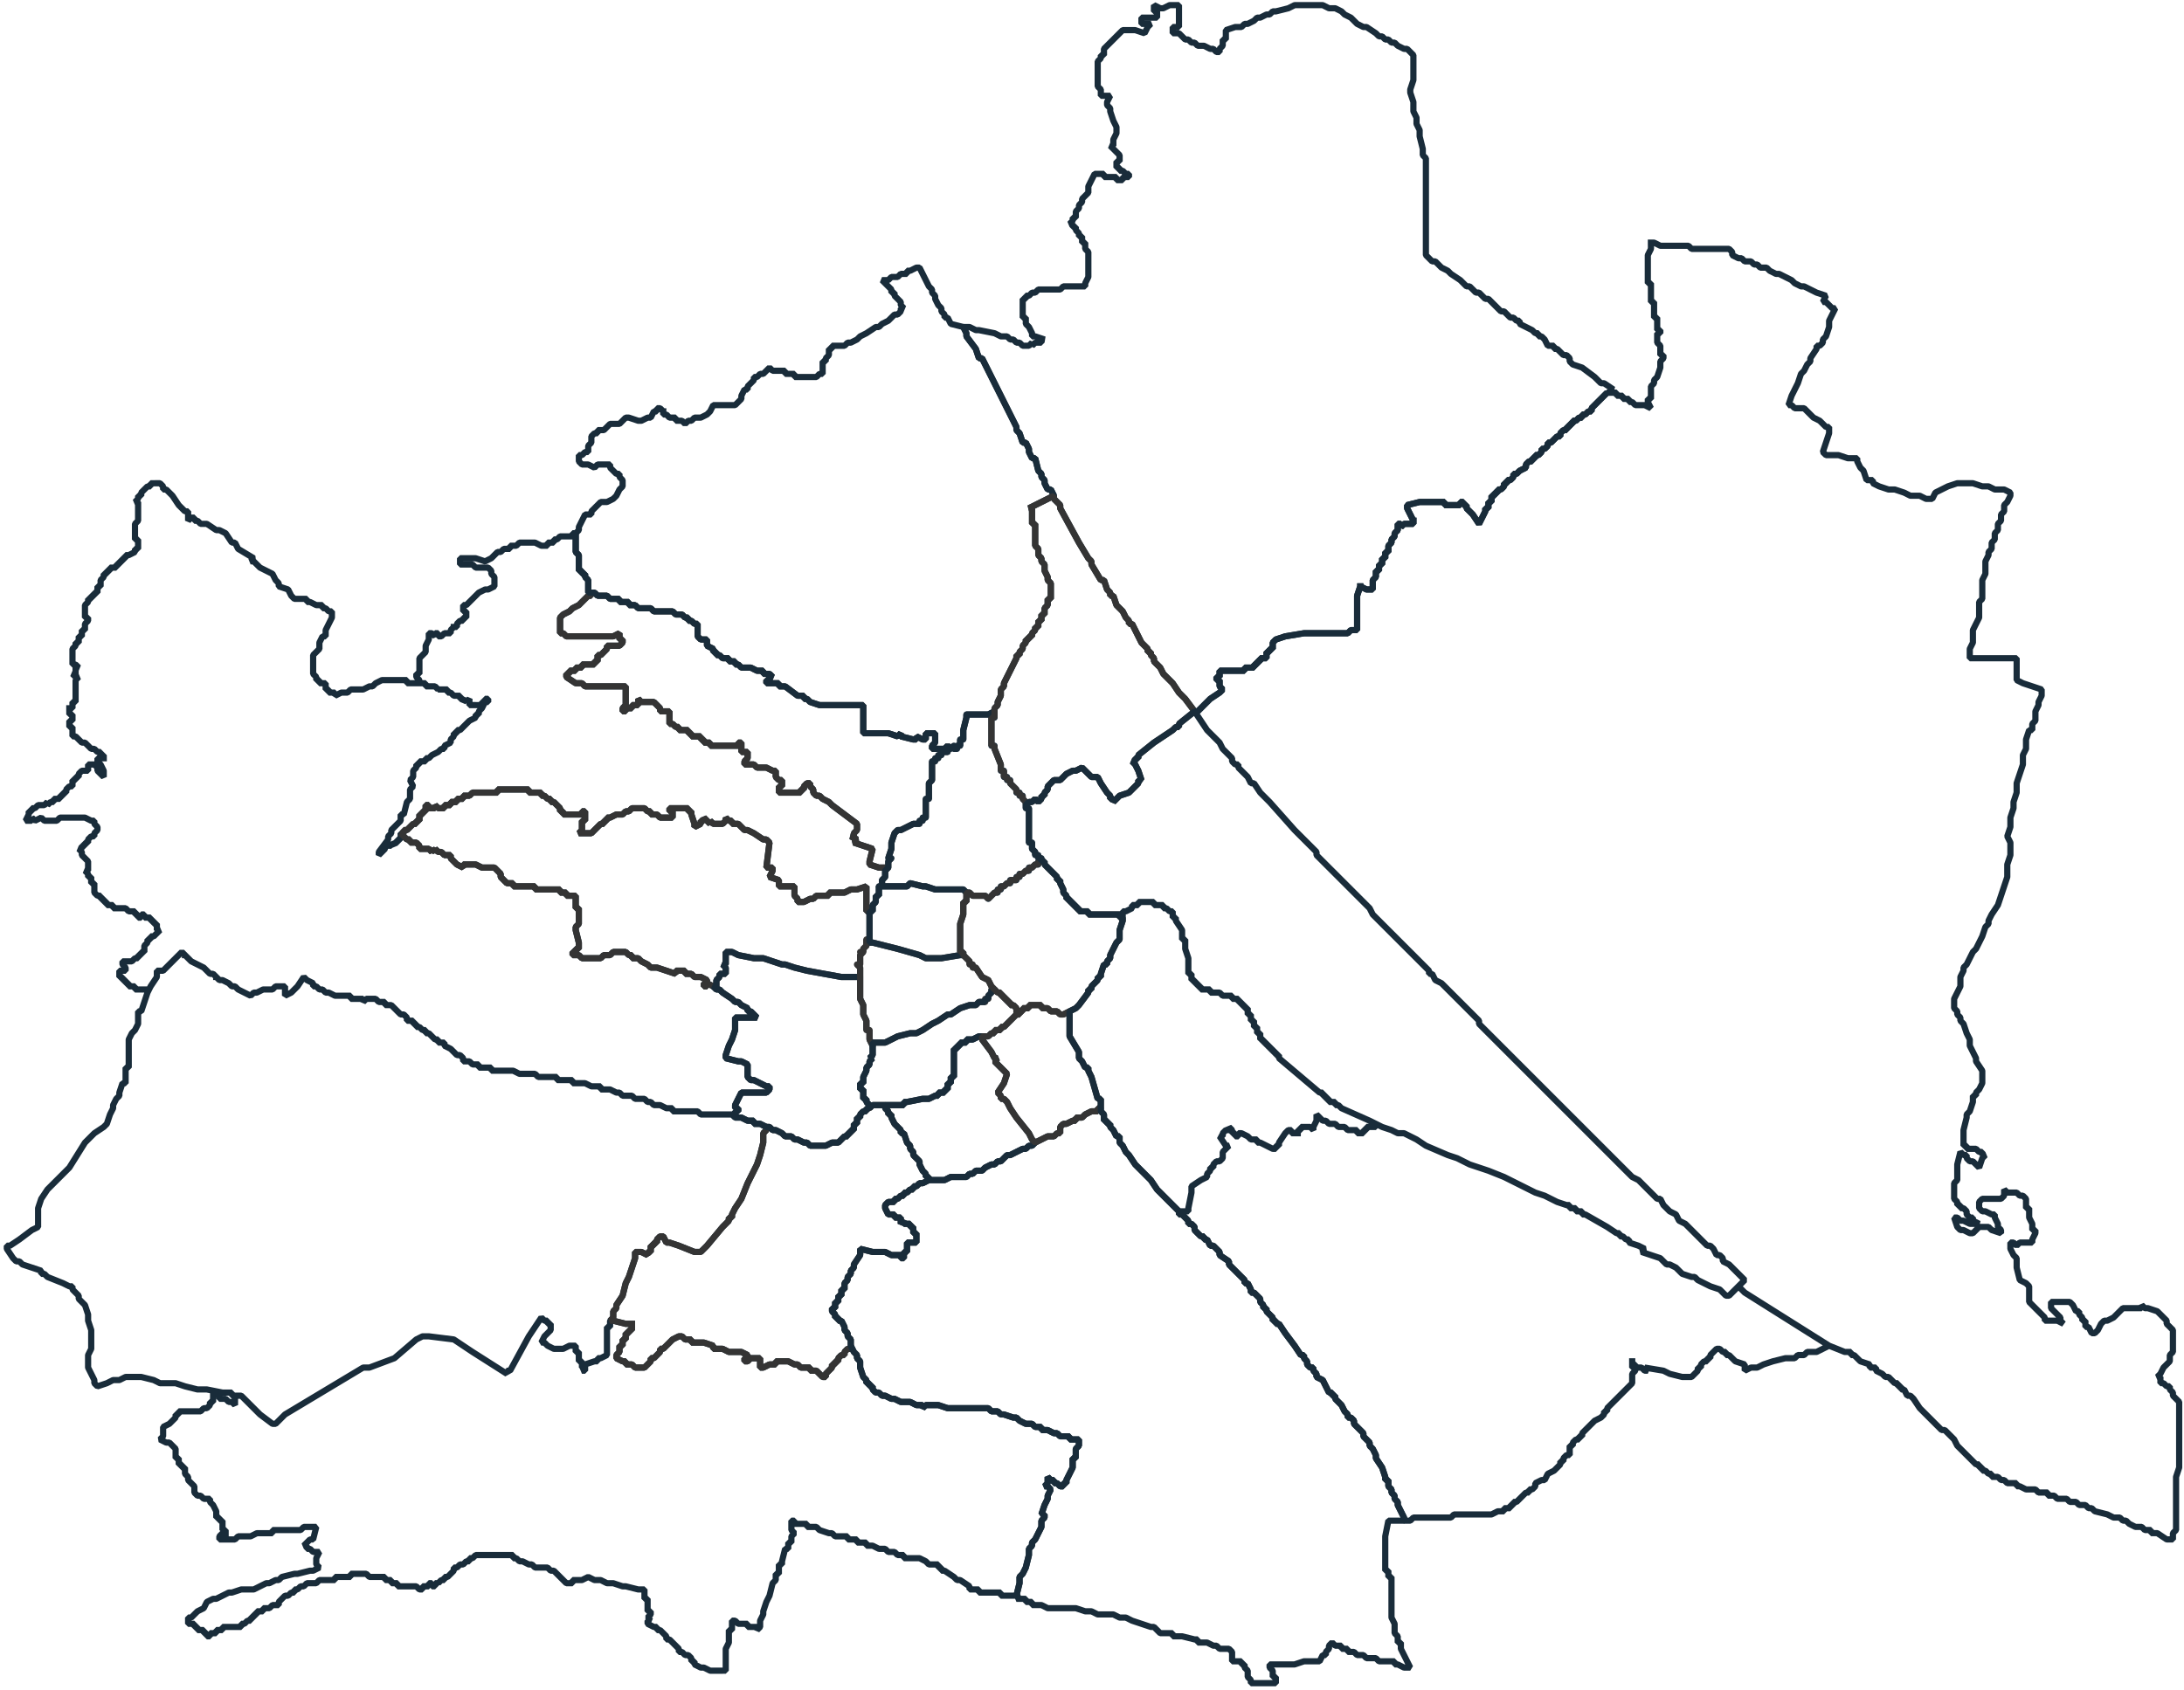 <?xml version="1.0" encoding="UTF-8" standalone="no"?>
<!-- Created with Inkscape (http://www.inkscape.org/) -->

<svg
   xmlns:dc="http://purl.org/dc/elements/1.1/"
   xmlns:cc="http://creativecommons.org/ns#"
   xmlns:rdf="http://www.w3.org/1999/02/22-rdf-syntax-ns#"
   xmlns:svg="http://www.w3.org/2000/svg"
   xmlns="http://www.w3.org/2000/svg"
   xmlns:sodipodi="http://sodipodi.sourceforge.net/DTD/sodipodi-0.dtd"
   xmlns:inkscape="http://www.inkscape.org/namespaces/inkscape"
   width="105.8mm"
   height="81.889mm"
   viewBox="0 0 105.8 81.889"
   version="1.1"
   id="svg8"
   inkscape:version="0.92.5 (2060ec1f9f, 2020-04-08)"
   sodipodi:docname="districtsOutline.svg"
   inkscape:export-filename="/home/landscapelab/Documents/pws/pws-frontend/src/assets/districtsOutline.png"
   inkscape:export-xdpi="96"
   inkscape:export-ydpi="96">
  <defs
     id="defs2">
    <clipPath
       id="clipPath26"
       clipPathUnits="userSpaceOnUse">
      <path
         inkscape:connector-curvature="0"
         id="path24"
         d="M 0,499.603 H 595.275 V 793.701 H 0 Z" />
    </clipPath>
    <clipPath
       id="clipPath40"
       clipPathUnits="userSpaceOnUse">
      <path
         inkscape:connector-curvature="0"
         id="path38"
         d="M 0,0 H 595.276 V 841.89 H 0 Z" />
    </clipPath>
    <clipPath
       id="clipPath72"
       clipPathUnits="userSpaceOnUse">
      <path
         inkscape:connector-curvature="0"
         id="path70"
         d="M 0,0 H 595.276 V 841.89 H 0 Z" />
    </clipPath>
    <clipPath
       id="clipPath88"
       clipPathUnits="userSpaceOnUse">
      <path
         inkscape:connector-curvature="0"
         id="path86"
         d="M 0,0 H 595.276 V 841.89 H 0 Z" />
    </clipPath>
    <clipPath
       id="clipPath120"
       clipPathUnits="userSpaceOnUse">
      <path
         inkscape:connector-curvature="0"
         id="path118"
         d="M 0,0 H 595.276 V 841.89 H 0 Z" />
    </clipPath>
    <clipPath
       id="clipPath142"
       clipPathUnits="userSpaceOnUse">
      <path
         inkscape:connector-curvature="0"
         id="path140"
         d="M 0,0 H 595.276 V 841.89 H 0 Z" />
    </clipPath>
    <clipPath
       id="clipPath174"
       clipPathUnits="userSpaceOnUse">
      <path
         inkscape:connector-curvature="0"
         id="path172"
         d="M 0,0 H 595.276 V 841.89 H 0 Z" />
    </clipPath>
    <clipPath
       id="clipPath194"
       clipPathUnits="userSpaceOnUse">
      <path
         inkscape:connector-curvature="0"
         id="path192"
         d="M 0,0 H 595.276 V 841.89 H 0 Z" />
    </clipPath>
    <clipPath
       id="clipPath226"
       clipPathUnits="userSpaceOnUse">
      <path
         inkscape:connector-curvature="0"
         id="path224"
         d="M 0,0 H 595.276 V 841.89 H 0 Z" />
    </clipPath>
    <clipPath
       id="clipPath304"
       clipPathUnits="userSpaceOnUse">
      <path
         inkscape:connector-curvature="0"
         id="path302"
         d="M 0,0 H 595.276 V 841.89 H 0 Z" />
    </clipPath>
    <clipPath
       id="clipPath336"
       clipPathUnits="userSpaceOnUse">
      <path
         inkscape:connector-curvature="0"
         id="path334"
         d="M 0,0 H 595.276 V 841.89 H 0 Z" />
    </clipPath>
    <clipPath
       id="clipPath356"
       clipPathUnits="userSpaceOnUse">
      <path
         inkscape:connector-curvature="0"
         id="path354"
         d="M 0,0 H 595.276 V 841.89 H 0 Z" />
    </clipPath>
    <clipPath
       id="clipPath388"
       clipPathUnits="userSpaceOnUse">
      <path
         inkscape:connector-curvature="0"
         id="path386"
         d="M 0,0 H 595.276 V 841.89 H 0 Z" />
    </clipPath>
  </defs>
  <sodipodi:namedview
     id="base"
     pagecolor="#ffffff"
     bordercolor="#666666"
     borderopacity="1.0"
     inkscape:pageopacity="0.0"
     inkscape:pageshadow="2"
     inkscape:zoom="1.979899"
     inkscape:cx="25.57861"
     inkscape:cy="107.75202"
     inkscape:document-units="mm"
     inkscape:current-layer="layer1"
     showgrid="false"
     inkscape:window-width="1848"
     inkscape:window-height="1016"
     inkscape:window-x="1992"
     inkscape:window-y="27"
     inkscape:window-maximized="1"
     inkscape:snap-bbox="true"
     inkscape:bbox-nodes="true"
     inkscape:bbox-paths="true" />
  <g
     inkscape:label="Layer 1"
     inkscape:groupmode="layer"
     id="layer1"
     transform="translate(-30.324,-184.757)">
    <g
       transform="matrix(0.353,0,0,-0.353,5.369,291)"
       inkscape:label="PWS_CI"
       id="g18"
       style="stroke-width:0.85;stroke-miterlimit:4;stroke-dasharray:none">
      <g
         id="g659"
         style="stroke-width:0.85;stroke-miterlimit:4;stroke-dasharray:none">
        <g
           id="g242"
           transform="translate(96.081,169.44)"
           style="stroke-width:0.85;stroke-miterlimit:4;stroke-dasharray:none">
          <path
             d="M 0,0 V 0.429 L 0.429,0 0.858,-0.429 1.716,-0.858 2.574,-1.287 3.431,-2.145 H 3.86 L 4.289,-2.574 H 3.86 4.289 L 4.718,-3.003 H 5.147 L 6.005,-3.432 6.434,-3.861 H 6.863 L 7.292,-4.29 8.15,-4.718 9.008,-5.147 9.437,-4.718 h 0.429 l 0.858,0.428 h 0.428 0.858 l 0.429,0.429 h 0.429 0.429 0.43 V -4.29 -4.718 -5.147 l 0.857,0.429 0.858,0.857 0.858,1.287 0.429,-0.429 0.858,-0.429 v -0.429 h 0.429 l 0.429,-0.429 h 0.429 l 0.429,-0.428 h 0.428 l 0.858,-0.429 h 0.429 0.429 0.429 0.429 0.429 v -0.429 h 0.429 0.429 0.858 v -0.429 l 0.429,0.429 h 0.429 0.429 0.429 l 0.429,-0.429 h 0.429 0.429 v -0.429 h 0.429 0.428 l 0.429,-0.429 0.429,-0.429 0.429,-0.429 h 0.429 l 0.429,-0.429 v -0.429 h 0.429 0.429 v -0.429 h 0.429 v -0.429 h 0.429 L 32.6,-9.866 h 0.429 v -0.429 h 0.429 l 0.429,-0.429 0.429,-0.429 h 0.429 v -0.428 h 0.429 0.429 v -0.429 l 0.857,-0.429 0.858,-0.858 h 0.429 l 0.429,-0.429 v -0.429 h 0.429 0.429 l 0.429,-0.429 h 0.429 0.429 v -0.429 h 0.429 0.429 0.429 0.429 v -0.429 h 0.429 0.429 0.429 0.858 0.429 0.428 l 0.858,-0.429 h 0.429 0.429 0.429 0.429 0.429 l 0.429,-0.429 h 0.429 0.429 0.429 0.429 0.429 0.429 v -0.429 h 0.429 0.429 0.429 0.857 v -0.429 h 0.429 0.429 0.429 0.429 l 0.858,-0.429 h 0.429 0.429 0.429 v -0.429 h 0.429 0.429 0.429 l 0.858,-0.429 h 0.429 l 0.429,-0.428 h 0.429 0.857 l 0.429,-0.429 h 0.429 0.858 l 0.429,-0.429 h 0.429 l 0.429,-0.429 H 65.2 l 0.858,-0.429 h 0.858 v -0.429 h 0.429 0.429 0.429 0.429 0.858 0.428 0.429 l 0.429,-0.429 h 0.858 0.858 0.858 0.429 0.858 0.429 l 0.429,-0.429 h 0.429 0.429 l 0.858,-0.429 h 0.858 v -0.429 h 0.428 0.429 l 0.858,-0.429 v -0.429 l -0.429,-0.429 v -0.858 -0.429 l -0.429,-1.715 -0.429,-1.287 -0.428,-0.858 -0.858,-1.716 -0.858,-2.144 -0.858,-1.287 -0.429,-0.858 v -0.429 h -0.429 v -0.429 l -0.858,-0.858 -2.145,-2.574 -0.429,-0.428 -0.429,-0.429 h -0.858 l -2.144,0.857 -1.287,0.429 h -0.429 l -0.429,0.858 H 65.2 l -0.429,-0.429 v -0.429 h -0.429 v -0.429 h -0.429 v -0.428 -0.429 h -0.429 v -0.429 l -0.858,0.429 h -0.858 v -0.429 -0.429 l -0.429,-1.287 -0.428,-1.287 -0.429,-0.858 -0.429,-1.716 -0.858,-1.286 v -0.429 l -0.429,-0.429 v -0.429 -0.429 l -0.429,-0.429 v -0.429 -0.429 h -0.429 v -0.429 -0.858 -0.429 -0.429 -0.429 -0.858 -0.428 l -0.858,-0.429 h -0.429 v -0.429 h -0.429 l -1.287,-0.429 v -0.429 -0.429 h -0.429 l 0.429,0.429 h -0.429 v 0.429 0.429 h -0.429 v 0.429 0.429 0.428 h -0.429 v 0.429 0.429 h -0.429 -0.428 l -0.858,-0.429 h -0.429 -0.429 -0.429 l -0.858,0.429 -0.429,0.429 H 48.9 l 0.429,0.858 0.858,0.858 v 0.429 0.429 h -0.429 v 0.429 h -0.429 l -0.429,0.429 -1.716,-2.574 -2.573,-4.718 h -0.429 v -0.429 l -4.719,3.002 -2.574,1.716 -3.431,0.429 H 33.029 32.6 l -0.858,-0.429 -3.003,-2.573 -3.431,-1.287 H 24.45 l -2.145,-1.287 -4.289,-2.574 -4.289,-2.573 -1.288,-1.287 H 12.01 l -1.715,1.287 -0.858,0.858 -0.429,0.429 -0.429,0.428 -0.858,0.858 H 6.863 6.434 v 0.429 H 6.005 5.576 5.147 l -2.145,0.429 H 1.716 L 0,-58.765 l -1.287,0.429 h -0.858 -0.429 -0.858 l -0.858,0.429 -1.715,0.429 H -6.863 -7.292 -8.15 l -0.858,-0.429 h -0.858 l -0.858,-0.429 -1.287,-0.429 -0.429,0.429 v 0.429 l -0.429,0.858 -0.429,0.858 v 0.429 1.287 l 0.429,0.857 v 1.287 1.287 l -0.429,1.287 v 0.858 l -0.429,1.287 -0.857,0.857 v 0.429 l -0.858,0.858 v 0.429 h -0.429 l -0.858,0.429 -2.145,0.858 -0.429,0.429 h -0.428 v 0.429 l -2.574,0.858 -0.429,0.429 h -0.429 l -0.429,0.429 -0.858,1.287 v 0.428 h 0.429 l 1.287,0.858 1.715,1.287 0.859,0.429 v 0.429 2.145 l 0.429,1.287 0.857,1.286 0.858,0.858 1.716,1.716 0.429,0.429 2.144,3.431 1.287,1.287 1.287,0.858 0.429,0.429 0.429,1.287 0.429,0.858 v 0.429 l 0.429,0.858 0.429,0.429 v 0.428 l 0.429,1.287 h 0.429 v 0.858 0.429 0.429 0.429 h 0.429 v 0.429 0.429 0.429 0.429 1.287 0.857 l 0.429,0.858 0.429,0.429 0.429,0.858 v 0.858 0.429 0.429 h 0.429 l 0.429,1.287 0.428,1.287 0.429,0.857 0.858,1.287 v 0.858 h 0.429 0.429 l 0.429,0.429 0.858,0.858 L -1.287,0 -0.858,0.429 -0.429,0.858 0,0.429 Z m -3.861,65.199 h 0.429 l 0.429,-0.429 v -0.429 h 0.429 l 0.858,-0.858 0.858,-1.287 0.429,-0.429 L 0,61.338 h 0.429 v -0.429 -0.428 -0.429 l 0.429,0.429 H 1.287 V 60.052 H 1.716 L 2.145,59.623 H 3.002 L 4.289,58.765 H 4.718 L 5.576,58.336 6.434,57.049 H 6.863 L 7.292,56.191 9.437,54.904 9.008,54.475 h 0.429 l 0.429,-0.429 0.429,-0.428 0.857,-0.429 0.858,-0.429 0.429,-0.858 0.429,-0.429 v -0.429 l 1.287,-0.429 0.429,-0.858 0.429,-0.429 h 0.429 0.429 0.858 v -0.429 h 0.429 l 0.858,-0.429 h 0.429 0.429 v -0.429 h 0.429 l 0.428,-0.429 H 20.16 V 47.183 46.754 L 19.731,45.897 19.303,45.039 V 44.61 44.181 H 18.874 L 18.445,43.323 V 42.465 L 17.587,41.607 V 41.178 40.749 40.32 39.462 39.034 l 0.429,-0.429 v -0.429 h 0.429 v -0.429 h 0.429 0.429 v -0.429 -0.429 h 0.428 V 36.46 h 0.429 0.429 v -0.429 l 0.858,0.429 h 0.858 l 0.429,0.429 h 0.429 0.858 0.429 l 0.858,0.429 h 0.429 l 0.429,0.429 0.858,0.429 h 0.429 0.429 0.857 0.429 0.429 0.858 v -0.429 h 0.858 0.429 0.429 0.429 0.429 v -0.429 h 0.429 0.429 v 0.429 -0.429 h 0.429 l 0.429,-0.429 v 0.429 -0.429 h 0.429 0.429 0.429 V 36.46 h 0.428 l 0.429,-0.429 h 0.429 0.429 v -0.429 h 0.429 v -0.429 l 0.429,0.429 v -0.429 l 0.429,0.429 v -0.429 -0.429 h 0.429 v 0.429 -0.429 0.429 -0.429 h 0.429 0.429 0.429 v 0.429 h 0.429 v 0.429 h 0.429 V 35.173 H 41.179 L 40.75,34.315 40.321,33.886 V 33.457 H 39.892 V 33.028 L 39.034,32.599 38.176,31.742 37.747,31.313 H 37.318 V 30.884 H 36.889 V 30.455 L 36.46,30.026 V 29.597 L 35.603,29.168 V 28.739 H 35.174 L 34.745,28.31 33.887,27.881 33.458,27.452 H 33.029 V 27.023 H 32.171 V 26.594 H 31.742 V 26.165 L 31.313,25.736 V 24.879 L 30.884,24.45 31.313,23.592 30.884,23.163 V 21.876 L 30.455,21.447 30.026,19.731 H 29.597 V 19.302 18.873 L 29.168,18.445 28.739,18.016 28.31,17.586 V 17.157 L 27.882,16.729 V 16.3 l -1.287,-1.716 v -0.429 l 0.429,0.429 0.429,0.429 v 0.429 h 0.429 0.428 v 0.429 l 0.429,-0.429 v 0.429 h 0.429 -0.429 0.429 V 16.3 h 0.429 v 0.429 0.428 l 0.429,-0.428 0.429,-0.429 h 0.429 v -0.429 h 0.429 0.429 l 0.429,-0.429 v -0.429 h 0.429 0.429 0.429 l 0.429,-0.429 v 0.429 l 0.429,-0.429 v 0.429 l 0.429,-0.429 h 0.429 l 0.429,-0.429 h 0.429 0.428 v -0.429 l 0.429,-0.429 0.429,-0.429 0.858,-0.429 v 0.429 h 0.429 0.429 0.858 l 0.858,-0.429 h 0.429 0.429 0.429 0.429 l 0.429,-0.429 0.429,-0.429 v -0.428 l 0.858,-0.859 h 0.429 0.428 V 9.865 h 0.429 0.429 0.429 0.429 0.429 0.429 0.429 V 9.437 h 0.429 V 9.865 9.437 h 0.429 0.429 0.429 0.429 0.429 0.429 0.429 V 9.008 h 0.429 0.429 V 8.579 h 0.429 0.428 0.429 V 8.15 7.721 7.292 6.863 h 0.429 V 6.005 5.147 4.718 L 53.618,4.289 V 3.861 L 54.047,2.145 V 1.716 1.287 H 53.618 V 0.858 H 53.189 V 0.429 h 0.429 0.429 L 54.476,0 h 0.429 0.429 0.429 0.429 0.429 0.429 l 0.429,0.429 h 0.429 0.429 l 0.429,0.429 h 0.429 0.858 0.429 l 0.429,-0.429 h 0.428 V 0 h 0.429 0.429 l 0.429,-0.429 0.858,-0.429 0.429,-0.429 h 0.429 0.429 l 2.574,-0.858 v 0.429 h 0.429 0.429 0.429 v -0.429 h 0.429 0.429 l 0.428,-0.429 h 0.429 0.429 l 0.858,-0.429 v -0.429 h -0.429 v -0.429 h 0.429 v 0.429 l 0.858,-0.429 0.429,-0.429 h 0.429 l 0.429,-0.428 1.287,-0.858 0.429,-0.429 h 0.429 l 0.429,-0.429 0.858,-0.429 v -0.429 h 0.429 l 0.857,-0.858 h -0.428 -1.287 -0.429 -0.858 v -0.429 -0.429 -0.858 l -0.429,-1.287 -0.429,-0.857 -0.429,-1.287 v -0.429 l 1.716,-0.429 h 0.429 l 0.858,-0.429 v -0.858 -0.429 h -0.429 0.429 V -16.3 l 0.429,-0.429 h 0.429 l 1.715,-0.858 h 0.429 v -0.429 l -0.429,-0.429 h -0.429 -0.429 -2.144 -0.429 l -0.429,-0.857 -0.429,-0.858 v -0.429 h 0.429 v -0.429 h -0.429 v -0.429 -0.429 l -0.429,0.429 H 74.637 73.779 73.35 72.492 71.634 70.776 l -0.429,0.429 H 69.918 69.49 68.632 68.203 67.774 67.345 66.916 v 0.429 H 66.058 L 65.2,-20.16 h -0.858 l -0.429,0.429 h -0.429 l -0.429,0.429 h -0.858 -0.429 l -0.429,0.429 h -0.857 -0.429 l -0.429,0.428 h -0.429 l -0.858,0.429 H 57.908 57.479 57.05 v 0.429 h -0.429 -0.429 -0.429 l -0.858,0.429 h -0.429 -0.429 -0.429 -0.429 v 0.429 H 52.332 51.903 51.474 51.045 V -16.3 H 50.616 50.187 49.758 49.329 48.9 48.471 l -0.429,0.429 h -0.429 -0.429 -0.429 -0.429 -0.429 l -0.858,0.429 h -0.428 -0.429 -0.858 -0.429 -0.429 -0.429 v 0.429 H 41.608 41.179 40.75 40.321 v 0.429 h -0.429 -0.429 l -0.429,0.429 h -0.429 -0.429 v 0.429 l -0.429,0.429 h -0.429 l -0.858,0.858 -0.857,0.429 v 0.429 h -0.429 -0.429 v 0.428 h -0.429 l -0.429,0.429 -0.429,0.429 h -0.429 v 0.429 H 32.6 l -0.429,0.429 h -0.429 v 0.429 h -0.429 v 0.429 h -0.429 -0.429 v 0.429 l -0.429,0.429 h -0.429 l -0.429,0.429 -0.429,0.429 -0.429,0.429 h -0.428 -0.429 v 0.429 h -0.429 -0.429 l -0.429,0.429 H 25.737 25.308 24.879 L 24.45,-6.005 v 0.429 h -0.858 -0.429 -0.429 v 0.429 h -0.429 -0.429 -0.429 -0.429 -0.429 l -0.858,0.429 h -0.428 l -0.429,0.428 h -0.429 l -0.429,0.429 h -0.429 v 0.429 l -0.858,0.429 -0.429,0.429 -0.858,-1.287 -0.858,-0.857 -0.857,-0.429 v 0.429 0.428 0.429 h -0.43 -0.429 -0.429 L 12.01,-4.29 H 11.152 10.724 L 9.866,-4.718 H 9.437 L 9.008,-5.147 8.15,-4.718 7.292,-4.29 6.863,-3.861 H 6.434 L 6.005,-3.432 5.147,-3.003 H 4.718 L 4.289,-2.574 H 3.86 4.289 L 3.86,-2.145 H 3.431 L 2.574,-1.287 1.716,-0.858 0.858,-0.429 0.429,0 0,0.429 V 0 0.429 L -0.429,0.858 -0.858,0.429 -1.287,0 -1.716,-0.429 -2.574,-1.287 -3.003,-1.716 h -0.429 -0.429 v -0.858 l -0.858,-1.287 -0.429,-0.857 v 0.428 h -0.428 -0.429 -0.429 -0.429 v 0.429 h -0.429 -0.429 v 0.429 H -8.15 v 0.429 h -0.429 v 0.429 h -0.429 v 0.429 0.429 h 0.429 0.429 v 0.429 l -0.429,0.429 v 0.429 h 0.429 0.429 0.429 L -6.863,0 h 0.429 v 0.429 h 0.429 v 0.429 h 0.429 v 0.429 0.429 l 0.428,0.429 v 0.429 h 0.429 v 0.428 h 0.429 l 0.429,0.429 0.429,0.43 H -3.861 V 4.289 4.718 H -4.29 V 5.147 H -4.719 V 5.576 H -5.148 -5.576 V 6.005 H -6.005 V 5.576 H -6.434 V 6.005 H -6.863 V 6.434 H -7.292 -7.721 L -8.15,6.863 h -0.429 -0.429 -0.429 -0.429 v 0.429 h -0.429 V 7.721 7.292 h -0.429 v 0.429 h -0.429 V 8.15 h -0.428 v 0.429 h -0.43 l -0.429,0.429 v 0.429 0.857 h -0.429 v 0.43 h -0.429 0.429 v 0.429 h -0.429 v 0.428 l -0.429,0.429 h 0.429 v 0.429 0.429 0.429 l -0.429,0.429 -0.428,0.429 v 0.429 l -0.429,0.429 h 0.429 v 0.429 h 0.428 v 0.429 h 0.429 V 16.3 l 0.429,0.429 h 0.429 v 0.428 l 0.429,0.429 v 0.43 l -0.429,0.429 v 0.428 h -0.429 l -0.858,0.429 h -0.857 -0.429 -0.429 -0.429 -0.429 -0.429 -0.429 l -0.429,-0.429 h -0.429 -0.429 -0.429 -0.429 l -0.428,0.429 -0.859,-0.429 -0.429,0.429 v -0.429 h -0.429 -0.429 l 0.429,0.858 v 0.429 h 0.429 v 0.429 h 0.429 l 0.43,0.429 h 0.429 0.428 l 0.429,0.429 v -0.429 l 0.429,0.429 h 0.429 v 0.429 h 0.429 0.429 v 0.429 h 0.429 v 0.429 h 0.429 v 0.429 l 0.429,0.429 h 0.429 v 0.429 0.429 h 0.429 v 0.429 h 0.429 v 0.429 l 0.429,0.428 h 0.428 0.429 v 0.429 0.429 h 0.429 0.429 l 0.429,-0.429 v -0.429 l 0.43,-0.428 0.428,-0.429 v 0.857 l -0.428,0.858 -0.43,0.429 v 0.429 h 0.43 0.428 0.429 -0.429 v 0.429 h -0.428 v 0.429 h -0.43 l -0.429,0.429 h -0.429 l -0.429,0.429 -0.429,0.429 h -0.428 l -0.858,0.858 h -0.429 v 0.429 0.429 0.429 h -0.429 v 0.429 0.428 h 0.429 v 0.429 0.429 h -0.429 v 0.429 0.429 h -0.429 0.429 0.429 v 0.429 0.429 h 0.429 v 0.429 0.429 0.429 0.429 0.429 0.429 0.429 l 0.429,0.429 h -0.429 l -0.429,0.429 h 0.429 v 0.428 0.429 h 0.429 l -0.429,0.429 h -0.429 v 0.429 0.429 0.429 0.429 0.429 l 0.429,0.429 v 0.429 h 0.429 v 0.429 0.429 h 0.429 v 0.429 0.429 h 0.428 v 0.429 0.429 l 0.429,0.429 v 0.428 h -0.429 v 0.429 0.429 0.429 0.429 l 0.429,0.429 v 0.429 h 0.429 v 0.429 h 0.429 v 0.429 h 0.429 v 0.429 0.429 h 0.43 v 0.429 0.429 l 0.428,0.429 v 0.429 h 0.429 v 0.429 h 0.429 v 0.429 h 0.429 0.429 v 0.428 h 0.429 v 0.429 h 0.429 v 0.429 h 0.429 v 0.429 h 0.429 l 0.858,0.429 v 0.429 h 0.429 v 0.429 0.429 0.429 h -0.429 v 0.429 0.429 0.429 0.429 0.429 l 0.429,0.429 v 0.429 0.428 0.429 0.429 0.429 0.429 h -0.429 l 0.429,0.429 v 0.429 h 0.429 v 0.429 l 0.429,0.429 0.428,0.429 h 0.429 v 0.429 h 0.429 z m 53.619,-118.388 0.858,-0.429 h 0.429 0.429 0.429 l 0.858,0.429 h 0.428 0.429 v -0.429 -0.429 h 0.429 v -0.428 -0.429 -0.429 h 0.429 v -0.429 -0.429 h 0.429 l -0.429,-0.429 h 0.429 v 0.429 0.429 l 1.287,0.429 h 0.429 v 0.429 h 0.429 l 0.858,0.429 v 0.428 0.858 0.429 0.429 0.429 0.858 0.429 h 0.429 v 0.429 0.429 h 0.429 l 1.716,-0.429 h 0.857 0.429 -0.429 v -0.429 -0.429 h -0.428 v -0.429 h -0.429 v -0.429 -0.429 h -0.429 v -0.429 -0.429 h -0.429 v -0.429 -0.429 l -0.429,-0.428 v -0.429 l 0.858,-0.429 h 0.429 v -0.429 h 0.429 0.428 l 0.429,-0.429 h 0.429 0.429 v -0.429 0.429 h 0.429 l 0.429,0.429 0.429,0.429 v 0.429 h 0.429 l 0.429,0.429 0.429,0.428 v 0.429 h 0.429 l 0.429,0.429 0.858,0.858 0.858,0.429 h 0.429 l 0.429,-0.429 h 0.429 0.429 v -0.429 h 0.428 0.429 0.429 0.429 l 1.287,-0.429 v -0.429 h 0.429 0.429 0.429 l 0.858,-0.429 h 0.429 0.429 0.429 0.429 l 0.858,-0.428 v -0.429 h -0.429 v -0.429 h 0.429 l 0.429,0.429 h 0.429 0.428 0.429 v -0.429 -0.858 h 0.429 l 0.858,0.429 h 0.429 0.429 v 0.429 h 0.858 0.429 0.429 l 0.858,-0.429 h 0.429 l 0.429,-0.429 h 0.429 0.858 v -0.429 h 0.429 0.428 l 0.429,-0.429 0.429,-0.429 h 0.429 v 0.429 l 0.429,0.429 0.429,0.429 v 0.429 h 0.429 v 0.429 h 0.429 v 0.429 l 0.429,0.429 h 0.429 v 0.428 l 0.429,0.429 h 0.429 v 0.429 l 0.429,-0.858 0.429,-0.428 v -0.429 l 0.429,-0.429 v -0.429 -0.429 l 0.429,-1.287 0.429,-0.429 v -0.429 h 0.429 v -0.429 h 0.429 v -0.429 l 0.429,-0.429 h 0.428 l 0.429,-0.429 h 0.429 l 0.858,-0.429 h 0.429 l 0.858,-0.429 h 1.287 l 0.858,-0.428 h 0.429 0.429 v -0.429 l 0.429,0.429 h 0.858 0.429 0.428 l 1.287,-0.429 h 0.429 0.429 0.858 0.429 0.429 0.429 1.287 0.429 0.429 0.429 l 0.429,-0.429 h 0.429 0.429 l 0.428,-0.429 h 0.429 l 1.287,-0.429 h 0.429 l 0.429,-0.429 0.858,-0.429 h 0.429 0.429 l 0.429,-0.429 h 0.429 0.429 v -0.429 h 0.429 0.429 l 0.858,-0.429 h 0.429 l 0.428,-0.429 h 0.429 0.429 0.429 v -0.429 h 0.429 0.429 0.429 v -0.429 -0.429 l -0.429,-0.429 v -0.429 -0.429 -0.428 h -0.429 v -0.429 -0.429 -0.429 l -0.429,-0.858 -0.429,-0.858 v -0.429 h -0.429 v -0.429 h -0.429 l -0.428,0.429 h -0.429 v 0.429 h -0.429 l -0.429,0.429 v -0.429 -0.429 l -0.429,-0.429 h 0.429 l 0.429,-0.429 -0.429,-0.858 v -0.429 l -0.429,-0.858 -0.429,-1.286 h 0.429 v -0.429 l -0.429,-0.429 v -0.858 l -0.429,-0.858 -0.429,-0.858 -0.429,-0.429 v -0.429 l -0.429,-0.429 v -0.858 l -0.429,-1.715 -0.429,-0.858 -0.429,-0.429 v -0.858 l -0.429,-1.716 h -0.429 -0.429 -0.429 -0.429 -0.429 v 0.429 h -0.428 -0.429 -0.429 -0.429 -0.429 -0.429 -0.429 v 0.429 h -0.429 -0.429 -0.429 v 0.429 l -1.287,0.858 h -0.429 l -0.429,0.429 -1.287,0.858 h -0.429 v 0.429 h -0.429 v 0.429 h -0.428 -0.429 -0.429 l -0.429,0.429 -0.858,0.428 h -0.429 -0.429 -0.429 -0.429 -0.429 v 0.429 H 98.229 97.8 l -0.429,0.429 h -0.429 -0.429 l -0.429,0.429 h -0.429 -0.429 l -0.857,0.429 H 93.94 93.511 v 0.429 h -0.429 -0.429 -0.429 v 0.429 h -0.429 -0.429 -0.429 v 0.429 h -0.429 -1.287 l -0.429,0.429 h -0.429 l -1.287,0.429 -0.429,0.429 h -0.428 -0.858 v 0.429 h -0.429 -0.429 -0.429 -0.429 v 0.429 h -0.429 v -1.287 l 0.429,-0.429 -0.429,-0.429 v -0.429 -0.429 h -0.429 v -0.858 h -0.429 l -0.429,-1.715 v -0.429 H 81.5 v -1.287 h -0.429 v -0.429 -0.429 l -0.429,-0.429 -0.429,-1.716 -0.429,-0.858 -0.429,-1.286 v -0.429 l -0.429,-0.858 v -0.858 l -0.429,-0.429 v 0.429 H 78.069 77.64 77.211 v 0.429 h -0.429 -0.429 -0.429 l -0.429,0.429 h -0.429 v -0.429 -0.429 -0.429 h -0.429 v -0.858 -0.858 l -0.429,-0.858 v -0.429 -0.429 -0.429 -0.857 -0.43 -0.428 H 73.779 73.35 72.921 72.063 l -0.858,0.428 h -0.429 l -0.858,0.43 v 0.429 H 69.49 v 0.428 l -0.429,0.429 h -0.429 l -0.429,0.429 h -0.429 v 0.429 l -0.429,0.429 -0.429,0.429 -0.429,0.429 h -0.429 v 0.429 l -0.858,0.858 h -0.429 v 0.429 h -0.429 l -0.858,0.429 v 0.429 h 0.429 l -0.429,0.429 0.429,0.429 v 0.429 h -0.429 v 0.428 0.858 0.429 h -0.429 v 0.429 0.429 0.429 h -0.858 l -1.715,0.429 h -0.429 l -1.287,0.429 h -0.429 -0.429 l -0.858,0.429 h -0.858 l -0.858,0.429 -0.858,-0.429 h -0.429 -0.429 -0.429 v -0.429 h -0.428 -0.429 l -0.429,0.429 -0.429,0.429 -0.429,0.429 -0.429,0.429 h -0.429 l -0.429,0.429 H 49.329 48.9 48.471 48.042 l -0.429,0.429 h -0.429 l -0.858,0.429 h -0.429 l -0.429,0.428 h -0.429 v 0.429 H 44.611 43.753 43.324 42.895 42.466 42.037 41.608 41.179 40.75 40.321 39.892 l -0.429,-0.429 h -0.429 v -0.428 h -0.429 l -0.429,-0.429 h -0.429 l -0.429,-0.429 h -0.429 v -0.429 l -0.429,-0.429 -0.428,-0.429 h -0.429 v -0.429 h -0.429 l -0.429,-0.429 v 0.429 -0.429 h -0.429 v -0.429 h -0.429 v 0.429 h -0.429 v -0.429 H 33.029 32.6 v -0.429 h -0.429 l -0.429,0.429 h -0.429 -0.429 -0.429 -0.429 -0.429 -0.429 v 0.429 H 28.739 28.31 v 0.429 h -0.428 -0.429 v 0.429 h -0.429 -0.429 -0.429 -0.429 -0.429 l -0.429,0.429 H 24.45 24.021 23.592 23.163 22.734 v -0.429 h -0.429 -0.429 -0.429 -0.429 -0.429 v -0.429 H 20.16 19.731 19.303 18.874 18.445 l -0.429,-0.429 H 17.587 17.158 16.729 L 16.3,-86.217 h -0.429 l -0.429,-0.429 h -0.429 v -0.429 h -0.429 l -0.429,-0.429 h -0.428 l -0.43,-0.429 -0.429,-0.429 v -0.429 H 12.439 12.01 l -0.429,-0.429 h -0.429 -0.428 v -0.428 H 10.295 9.866 v -0.429 H 9.437 v -0.429 H 9.008 v -0.429 H 8.579 L 8.15,-91.364 H 7.721 v -0.429 H 7.292 6.863 6.434 6.005 5.576 5.147 v -0.429 H 4.718 4.289 v -0.429 H 3.86 3.431 V -93.08 H 3.002 v 0.429 H 2.574 v 0.429 H 2.145 1.716 v 0.429 H 1.287 v 0.429 H 0.858 0.429 v 0.429 0.429 h 0.429 l 0.429,0.429 0.429,0.429 0.858,0.428 0.428,0.858 0.858,0.429 h 0.429 l 1.716,0.858 h 0.429 l 1.287,0.429 h 0.858 0.429 0.429 l 1.715,0.858 h 0.429 l 0.858,0.429 h 0.429 l 0.429,0.429 1.716,0.429 h 0.429 l 1.716,0.429 h 0.429 l 0.858,0.429 -0.429,0.429 v 0.429 0.428 l 0.429,0.858 h -0.858 l -0.429,0.429 h -0.429 v 0.429 H 16.3 l 0.858,0.858 h 0.429 l 0.429,1.716 H 17.158 16.729 16.3 l -0.429,-0.429 h -0.429 -0.429 -0.429 -0.429 -0.428 -0.43 -0.429 -0.429 -0.429 v -0.429 H 11.581 11.152 10.724 10.295 9.866 L 9.008,-79.354 H 8.579 7.721 7.292 L 6.863,-79.783 H 6.434 6.005 5.576 5.147 4.718 v 0.429 l 0.429,0.429 v -0.429 l 0.429,0.429 v -0.429 0.429 0.429 H 5.147 v 0.429 0.429 0.429 H 4.718 v 0.429 H 4.289 v 0.429 0.429 l -0.429,0.857 -0.429,0.429 v 0.429 H 3.002 2.574 l -0.429,0.429 H 1.716 l -0.429,0.429 v 0.429 0.429 l -0.429,0.429 -0.429,0.429 v 0.429 L 0,-70.775 v 0.429 0.429 h -0.429 v 0.429 h -0.429 v 0.429 0.429 h -0.429 v 0.428 0.429 0.429 l -0.429,0.429 -0.429,0.429 h -0.429 l -0.858,0.429 0.429,0.429 v 0.429 0.858 l 0.858,0.429 0.858,0.858 v 0.429 h 0.429 v 0.429 H -0.429 0 0.429 0.858 1.287 2.145 l 0.429,0.429 h 0.428 l 0.429,0.429 v 0.428 H 3.86 v 0.429 0.429 0.429 l 0.858,-0.429 v -0.429 h 0.429 0.429 l 0.429,-0.429 h 0.429 l 0.429,-0.428 v 0.428 0.429 0.429 h 0.858 l 0.858,-0.858 0.429,-0.428 0.429,-0.429 0.858,-0.858 1.715,-1.287 h 0.429 l 1.288,1.287 4.289,2.573 4.289,2.574 2.145,1.287 h 0.858 l 3.431,1.287 3.003,2.573 0.858,0.429 h 0.429 0.429 l 3.431,-0.429 2.574,-1.716 4.719,-3.002 v 0.429 h 0.429 l 2.573,4.718 1.716,2.574 0.429,-0.429 h 0.429 v -0.429 h 0.429 v -0.429 -0.429 L 49.329,-51.902 48.9,-52.76 h 0.429 z m 3.86,109.809 v -0.429 -0.429 l 0.429,-0.429 v -0.858 -0.429 -0.428 -0.429 h 0.429 V 52.76 h 0.429 v -0.429 l 0.429,-0.429 v -0.429 -0.429 -0.429 -0.429 h 0.429 V 49.757 H 55.334 L 54.905,49.328 54.476,48.899 54.047,48.47 53.189,48.041 52.761,47.612 51.903,47.183 51.474,46.754 V 46.326 45.897 45.468 45.039 44.61 h 0.429 l 0.429,-0.429 h 0.857 0.429 0.429 0.858 0.429 0.858 0.429 0.429 0.429 0.858 0.429 l 0.858,0.429 v -0.858 h 0.429 V 43.323 L 59.624,42.894 H 58.766 58.337 57.908 V 42.465 L 57.479,42.036 57.05,41.607 H 56.621 V 41.178 40.749 H 56.192 V 40.32 h -0.429 -0.429 -0.429 -0.429 v -0.429 h -0.429 -0.429 v -0.429 h -0.429 -0.428 v -0.428 h -0.429 v -0.429 l 1.286,-0.858 h 0.429 0.429 l 0.429,-0.429 h 0.429 0.429 0.429 0.858 0.858 0.429 0.429 0.429 1.287 V 36.889 36.46 36.031 35.602 35.173 34.744 l -0.429,-0.429 v -0.429 h 0.429 v 0.429 h 0.429 0.428 v 0.429 h 0.429 0.429 v 0.429 0.429 l 0.429,-0.429 h 0.429 0.429 0.429 0.429 l 0.429,-0.429 0.429,-0.429 v -0.429 h 0.429 0.429 0.429 v -0.429 -0.429 -0.429 -0.428 h 0.429 l 0.429,-0.429 h 0.429 v -0.429 h 0.429 0.429 0.429 v -0.429 h 0.429 v -0.429 h 0.428 0.429 0.429 v -0.429 h 0.429 v -0.429 h 0.429 0.429 v -0.429 h 0.429 0.429 0.429 0.429 0.429 0.429 0.429 0.429 0.429 v 0.429 h 0.429 V 29.168 28.739 28.31 h 0.429 0.429 v -0.429 -0.429 l -0.429,-0.429 v -0.429 h 0.429 0.429 0.429 l 0.428,-0.429 h 0.429 0.429 0.429 l 0.858,-0.429 h 0.429 V 25.308 24.879 L 81.5,24.45 h 0.429 V 24.021 23.592 H 81.5 v -0.429 -0.429 h 0.429 0.429 0.429 0.429 0.429 0.429 0.429 v 0.429 h 0.429 v 0.429 l 0.429,0.429 h 0.429 v -0.429 l 0.429,-0.429 v -0.429 l 0.428,-0.429 h 0.429 l 0.429,-0.429 0.858,-0.429 0.429,-0.429 3.432,-2.573 v -0.429 -0.43 L 91.795,17.157 V 16.729 H 91.366 L 92.224,16.3 91.795,15.871 94.369,15.013 93.94,13.297 v -0.429 l 1.286,-0.429 h 0.858 V 12.01 11.581 11.153 L 95.655,10.724 V 9.865 H 95.226 V 9.437 9.008 8.579 H 94.798 V 8.15 7.721 L 94.369,7.292 V 6.863 6.434 H 93.94 93.511 V 7.292 7.721 8.579 9.008 9.437 9.865 L 92.224,9.437 H 91.366 L 90.508,9.008 H 89.65 89.221 88.792 88.363 V 8.579 H 87.934 87.505 87.076 86.647 L 86.219,8.15 H 85.79 L 84.932,7.721 H 84.503 84.074 V 8.15 L 83.645,8.579 V 9.008 9.437 9.865 H 82.358 81.929 81.5 v 0.859 l -1.287,0.429 0.429,0.857 v 0.429 h -0.858 l 0.429,3.432 -0.429,0.429 h -0.429 l -1.286,0.857 -0.858,0.429 h -0.429 l -0.429,0.43 -0.429,0.429 h -0.429 -0.429 v 0.428 h -0.429 l -0.429,0.429 V 18.873 L 73.779,18.445 H 73.35 72.921 72.492 l -0.429,0.428 v -0.428 l -0.429,0.428 -0.429,0.429 v -0.429 h -0.429 v -0.428 l -0.858,-0.429 v 0.429 l -0.428,1.286 v 0.429 h -0.429 v 0.429 H 68.632 68.203 67.774 67.345 66.916 66.487 V 20.16 h 0.429 V 19.731 19.302 H 66.487 66.058 65.629 65.2 l -0.429,0.429 h -0.429 -0.429 v 0.429 h -0.429 l -0.429,0.429 H 62.626 61.768 61.339 L 60.911,20.16 H 60.482 L 60.053,19.731 H 59.624 59.195 L 58.337,19.302 H 57.908 V 18.873 H 57.479 V 18.445 H 57.05 l -0.429,-0.429 -0.429,-0.43 -0.429,-0.429 h -0.429 -0.429 -0.429 -0.429 l 0.429,0.429 v 0.43 0.429 0.428 h 0.429 v 0.429 0.429 0.429 h -0.429 v -0.429 h -0.429 -0.429 -0.429 -0.428 -0.429 -0.429 v 0.429 h -0.429 v 0.429 l -0.429,0.429 -0.429,0.429 h -0.429 v 0.429 h -0.429 l -0.429,0.429 H 48.9 v 0.429 h -0.429 -0.429 -0.429 -0.429 v 0.429 H 46.755 45.897 45.468 45.039 44.611 43.753 43.324 42.895 V 22.734 H 42.466 42.037 41.608 41.179 40.75 39.892 39.463 L 39.034,22.305 H 38.605 38.176 V 21.876 H 37.747 37.318 V 21.447 H 36.889 36.46 v -0.429 h -0.428 -0.429 v -0.429 h -0.429 -0.429 l -0.429,0.429 v -0.429 h -0.429 -0.429 v 0.429 -0.429 0.429 H 33.029 V 20.589 20.16 H 32.6 v -0.429 h -0.429 v -0.429 -0.429 h -0.429 v -0.428 h -0.429 l -0.429,-0.429 -0.429,-0.43 H 30.026 V 17.157 H 29.597 V 16.729 16.3 h -0.429 v -0.429 h -0.429 0.429 -0.429 v -0.429 l -0.429,0.429 v -0.429 h -0.428 -0.429 v -0.429 l -0.429,-0.429 -0.429,-0.429 v 0.429 l 1.287,1.716 v 0.429 l 0.428,0.428 v 0.429 l 0.429,0.43 0.429,0.429 0.429,0.428 v 0.429 0.429 h 0.429 l 0.429,1.716 0.429,0.429 v 1.287 l 0.429,0.429 -0.429,0.858 0.429,0.429 v 0.857 l 0.429,0.429 v 0.429 h 0.429 v 0.429 h 0.858 v 0.429 h 0.429 l 0.429,0.429 0.858,0.429 0.429,0.429 h 0.429 v 0.429 l 0.857,0.429 v 0.429 l 0.429,0.429 v 0.429 h 0.429 v 0.429 h 0.429 l 0.429,0.429 0.858,0.857 0.858,0.429 v 0.429 h 0.429 v 0.429 l 0.429,0.429 0.429,0.858 h 0.429 v 0.429 H 41.179 V 35.173 H 40.75 v -0.429 h -0.429 -0.429 -0.429 v 0.429 -0.429 0.429 -0.429 h -0.429 v 0.429 0.429 l -0.429,-0.429 v 0.429 l -0.429,-0.429 v 0.429 h -0.429 v 0.429 H 37.318 36.889 L 36.46,36.46 h -0.428 v 0.429 h -0.429 -0.429 -0.429 v 0.429 -0.429 l -0.429,0.429 h -0.429 v 0.429 -0.429 h -0.429 -0.429 v 0.429 H 32.6 32.171 v 0.429 l -0.429,0.429 v 0.429 h 0.429 v 0.428 1.287 0.429 l 0.429,0.429 0.429,0.429 v 0.429 0.429 l 0.429,0.858 v 0.429 0.429 h 0.429 l 0.429,-0.429 v 0.429 h 0.429 v -0.429 h 0.429 l 0.429,0.429 h 0.429 0.428 v 0.429 l 0.429,0.429 v 0.429 -0.429 h 0.429 v 0.429 l 0.429,0.429 h 0.429 v 0.428 h 0.429 v 0.429 0.429 h -0.429 v 0.429 0.429 h 0.429 l 0.429,0.429 0.429,0.429 0.858,0.858 0.858,0.429 h 0.429 l 0.858,0.429 v 0.429 0.429 0.429 l -0.429,0.429 v 0.429 l -0.429,0.429 h -0.429 -0.858 -0.429 l -0.429,0.428 h -0.429 -0.429 -0.429 -0.429 v 0.429 0.429 h 0.429 0.429 0.429 0.429 0.429 l 1.287,-0.429 0.858,0.429 0.429,0.429 0.429,0.429 h 0.429 l 0.429,0.429 h 0.429 0.429 v 0.429 h 0.857 l 0.429,0.429 h 0.429 0.429 0.429 0.429 0.429 L 48.9,56.62 h 0.429 0.429 v 0.429 h 0.429 0.429 v 0.429 h 0.429 l 0.429,0.429 h 0.429 0.858 0.428 v 0.429 h 0.429 v -0.429 -0.858 z"
             style="fill:none;stroke:#192c3a;stroke-width:0.85;stroke-linecap:round;stroke-linejoin:bevel;stroke-miterlimit:4;stroke-dasharray:none;stroke-opacity:1"
             id="path244"
             inkscape:connector-curvature="0" />
        </g>
        <g
           id="g246"
           transform="translate(142.837,192.603)"
           style="stroke-width:0.85;stroke-miterlimit:4;stroke-dasharray:none">
          <path
             d="M 0,0 H 0.429 V -0.429 H 0.858 1.287 1.716 2.145 V -0.858 H 2.574 L 3.003,-1.287 H 3.432 V -1.716 H 3.861 L 4.29,-2.145 4.719,-2.574 v -0.428 h 0.429 v -0.429 h 0.428 0.429 0.429 0.429 0.429 0.429 v 0.429 H 8.15 V -3.431 -3.86 -4.289 H 7.721 V -4.718 -5.147 -5.576 L 7.292,-6.005 H 7.721 8.15 8.579 9.008 l 0.429,0.429 0.429,0.429 0.429,0.429 h 0.429 v 0.429 h 0.429 v 0.429 h 0.429 l 0.858,0.429 h 0.429 0.429 l 0.429,0.429 h 0.428 l 0.429,0.428 h 0.429 0.858 0.429 l 0.429,-0.428 h 0.429 v -0.429 h 0.429 0.429 l 0.429,-0.429 h 0.429 0.429 0.429 0.429 v 0.429 0.429 h -0.429 v 0.428 h 0.429 0.429 0.429 0.429 0.429 0.428 v -0.428 h 0.429 v -0.429 l 0.429,-1.287 v -0.429 l 0.858,0.429 v 0.429 h 0.429 v 0.429 l 0.429,-0.429 0.429,-0.429 v 0.429 l 0.429,-0.429 h 0.429 0.429 0.429 l 0.429,0.429 v 0.429 l 0.429,-0.429 h 0.429 v -0.429 h 0.429 0.429 l 0.429,-0.429 0.429,-0.429 h 0.428 l 0.858,-0.429 1.287,-0.858 h 0.429 l 0.429,-0.429 -0.429,-3.431 h 0.858 v -0.429 l -0.429,-0.858 1.287,-0.429 v -0.858 h 0.429 0.429 1.287 v -0.429 -0.429 -0.429 l 0.429,-0.429 v -0.429 h 0.429 0.429 l 0.857,0.429 h 0.429 l 0.429,0.429 h 0.429 0.429 0.429 0.429 v 0.429 h 0.429 0.429 0.429 0.858 l 0.858,0.429 h 0.858 l 1.287,0.429 v -0.429 -0.429 -0.429 -0.858 -0.429 -0.858 h 0.428 0.429 -0.429 v -0.428 -0.429 -0.429 -0.429 -0.429 -0.429 -0.429 -0.429 -0.429 h -0.428 v -0.429 -0.429 l -0.429,-0.429 v -0.429 h -0.429 0.429 l -0.429,-0.429 v -0.429 -0.429 -0.429 h -0.429 0.429 -0.429 l 0.429,-0.428 v -0.429 -0.858 h -0.429 -2.145 l -4.719,0.858 -1.715,0.429 -1.287,0.428 h -0.429 l -2.574,0.858 h -0.429 -0.429 -0.429 l -2.144,0.429 -0.858,0.429 h -0.429 -0.429 v -0.429 -0.429 -0.429 -0.429 h -0.429 l 0.429,-0.428 v -0.858 h -0.429 -0.429 v -0.429 l -0.429,-0.429 v -0.858 h -0.429 l -0.858,0.429 v -0.429 H 24.45 v 0.429 h 0.429 v 0.429 l -0.858,0.429 h -0.429 -0.429 l -0.429,0.429 h -0.429 -0.428 v 0.429 H 21.448 21.019 20.59 v -0.429 l -2.574,0.858 h -0.429 -0.429 l -0.429,0.428 -0.858,0.429 -0.429,0.429 h -0.429 -0.429 v 0.429 h -0.429 l -0.428,0.429 H 13.298 12.44 12.011 l -0.429,-0.429 h -0.429 -0.429 l -0.429,-0.429 H 9.866 9.437 9.008 8.579 8.15 7.721 l -0.429,0.429 H 6.863 6.434 v 0.429 h 0.429 v 0.429 h 0.429 v 0.429 0.429 l -0.429,1.716 v 0.429 l 0.429,0.429 v 0.429 0.858 0.857 H 6.863 v 0.429 0.429 0.429 0.429 H 6.434 6.005 5.576 v 0.429 H 5.148 4.719 v 0.429 H 4.29 3.861 3.432 3.003 2.574 2.145 1.716 v 0.429 -0.429 H 1.287 v 0.429 H 0.858 0.429 0 -0.429 -0.858 -1.287 -1.716 v 0.429 h -0.429 -0.429 l -0.857,0.858 v 0.429 l -0.429,0.429 -0.429,0.429 h -0.429 -0.429 -0.429 -0.429 l -0.858,0.429 H -7.721 -8.15 -8.579 v -0.429 l -0.858,0.429 -0.429,0.428 -0.429,0.429 v 0.429 h -0.429 -0.429 l -0.429,0.429 h -0.428 l -0.429,0.429 v -0.429 l -0.429,0.429 v -0.429 l -0.429,0.429 h -0.429 -0.429 -0.429 v 0.429 l -0.429,0.429 h -0.429 -0.429 v 0.429 H -16.3 l -0.429,0.429 -0.429,0.429 h 0.429 v 0.429 h 0.429 l 0.429,0.429 0.429,0.429 h 0.429 v 0.429 h 0.429 v 0.429 0.429 h 0.429 v 0.429 h 0.429 v 0.428 0.429 h 0.429 v -0.429 0.429 -0.429 h 0.429 0.429 v 0.429 l 0.429,-0.429 h 0.428 0.429 v 0.429 h 0.429 0.429 v 0.429 h 0.429 0.429 v 0.429 h 0.429 0.429 v 0.429 h 0.429 0.429 l 0.429,0.429 h 0.429 0.858 0.429 0.429 0.429 0.429 0.429 V 0 h 0.429 0.428 0.858 0.429 0.429 0.429 z m 14.155,25.308 h 0.429 0.429 l 0.429,-0.429 h 0.429 0.429 0.429 0.429 l 0.429,-0.429 h 2.145 0.429 l 0.429,-0.429 h 0.429 0.429 l 0.429,-0.429 h 0.428 v -0.429 h 0.429 l 0.429,-0.429 h 0.429 v -0.429 -0.429 -0.429 -0.429 l 0.429,-0.429 h 0.429 0.429 V 20.16 19.731 l 0.858,-0.429 v -0.429 h 0.429 v -0.429 h 0.429 l 0.429,-0.428 h 0.429 0.429 v -0.429 h 0.429 0.429 v -0.429 h 0.429 l 0.429,-0.429 h 0.857 V 16.3 16.729 h 0.429 L 31.742,16.3 h 0.429 0.429 v -0.429 h 0.429 0.429 l 0.429,-0.429 h -0.429 v -0.429 h -0.429 v -0.429 h 0.429 0.858 0.429 v -0.429 h 0.429 0.429 l 1.716,-1.287 h 0.858 v -0.429 h 0.428 l 0.429,-0.429 1.287,-0.429 h 0.429 1.716 0.429 0.858 2.574 V 11.153 8.15 7.721 h 0.857 0.429 2.145 l 1.287,-0.429 0.429,0.429 V 7.292 L 53.19,6.863 h 0.429 v 0.429 l 0.858,-0.429 h 0.429 v 0.429 0.429 h 0.429 0.428 0.429 V 6.863 6.434 L 55.763,6.005 V 5.576 h 0.429 0.429 0.429 0.429 l 0.429,0.429 0.429,-0.429 H 57.908 V 5.147 H 57.479 57.05 V 4.718 H 56.621 V 4.289 H 56.192 V 3.861 H 55.763 V 3.432 3.003 2.574 2.145 1.716 1.287 L 55.335,0.858 V 0.429 0 -0.429 -0.858 -1.287 H 54.906 V -1.716 -2.145 -2.574 -3.002 -2.574 -3.002 -3.431 -3.86 H 54.477 V -4.289 H 54.048 V -4.718 H 53.619 53.19 L 52.332,-5.147 51.474,-5.576 H 51.045 L 50.616,-6.005 50.187,-7.292 V -7.721 -8.15 l -0.429,-1.287 h 0.429 l -0.429,-0.429 v -0.428 -0.429 l -0.429,-0.429 v 0.429 h -0.858 l -1.287,0.429 v 0.428 l 0.429,1.716 -2.573,0.858 0.429,0.429 -0.858,0.429 h 0.429 v 0.429 l 0.429,0.429 v 0.429 0.429 l -3.432,2.573 -0.429,0.429 -0.858,0.429 -0.429,0.429 h -0.429 l -0.429,0.429 V 0 L 39.034,0.429 V 0.858 H 38.605 L 38.177,0.429 V 0 H 37.748 V -0.429 H 37.319 36.89 36.461 36.032 35.603 35.174 34.745 V 0 0.429 h 0.429 V 0.858 1.287 H 34.745 L 34.316,1.716 V 2.145 2.574 H 33.887 L 33.029,3.003 H 32.6 32.171 31.742 l -0.429,0.429 h -0.429 -0.429 -0.428 v 0.429 l 0.428,0.428 V 4.718 5.147 H 30.027 29.598 V 5.576 6.005 6.434 H 29.169 V 6.005 H 28.74 28.311 27.882 27.453 27.024 26.595 26.166 25.737 25.308 V 6.434 H 24.879 24.45 V 6.863 H 24.021 V 7.292 H 23.592 23.163 22.734 V 7.721 H 22.305 V 8.15 H 21.877 21.448 21.019 V 8.579 H 20.59 l -0.429,0.429 h -0.429 v 0.429 0.429 0.429 0.429 h -0.429 -0.429 -0.429 v 0.429 l -0.429,0.428 -0.429,0.429 H 17.158 16.729 16.3 15.871 l -0.429,0.429 V 12.01 11.581 h -0.429 -0.429 v -0.428 h -0.429 -0.428 v -0.429 h -0.429 v 0.429 l 0.429,0.428 v 0.429 0.429 0.429 0.429 0.429 0.429 H 12.44 12.011 11.582 11.153 10.295 9.437 9.008 8.579 8.15 L 7.721,14.584 H 7.292 6.863 l -1.287,0.858 v 0.429 H 6.005 V 16.3 h 0.429 0.429 v 0.429 h 0.429 0.429 v 0.429 H 8.15 8.579 9.008 9.437 v 0.429 h 0.429 v 0.429 0.428 h 0.429 l 0.429,0.429 0.429,0.429 v 0.429 h 0.429 0.429 0.858 l 0.429,0.429 v 0.429 h -0.429 v 0.858 L 12.011,21.018 H 11.582 10.724 10.295 9.866 9.437 8.579 8.15 7.292 6.863 6.434 5.576 L 5.148,21.447 H 4.719 v 0.429 0.429 0.429 0.429 0.429 l 0.429,0.429 0.857,0.429 0.429,0.429 0.858,0.429 0.429,0.428 0.429,0.429 0.429,0.429 h 0.429 v 0.429 h 0.429 l 0.429,-0.429 h 0.429 0.429 0.429 l 0.429,-0.429 h 0.429 0.429 0.429 v -0.429 h 0.429 0.429 0.428 z"
             style="fill:none;stroke:#343434;stroke-width:0.85;stroke-linecap:round;stroke-linejoin:bevel;stroke-miterlimit:4;stroke-dasharray:none;stroke-opacity:1"
             id="path248"
             inkscape:connector-curvature="0" />
        </g>
        <g
           id="g250"
           transform="translate(203.318,254.8)"
           style="stroke-width:0.85;stroke-miterlimit:4;stroke-dasharray:none">
          <path
             d="m 0,0 1.287,-1.716 0.429,-1.287 h 0.429 l 2.574,-5.147 2.144,-4.289 v -0.429 l 0.429,-0.429 0.429,-1.287 H 8.15 l 0.429,-0.858 v -0.429 l 0.429,-0.858 h 0.429 l 0.429,-1.716 0.429,-0.428 v -0.429 l 0.429,-0.429 v -0.429 l 0.429,-0.858 h 0.429 l 0.429,-0.858 -3.432,-1.716 h 0.429 v -0.429 -0.429 -0.429 -0.429 -0.428 h 0.429 v -0.429 -0.429 -0.429 -0.429 -0.429 -0.429 -0.429 l 0.429,-0.429 v -0.429 -0.429 l 0.429,-0.429 v -0.429 l 0.429,-0.429 v -0.858 l 0.429,-0.857 v -0.429 l 0.429,-0.429 v -0.429 -0.429 -0.429 -0.429 -0.429 h -0.429 v -0.429 -0.429 l -0.429,-0.429 v -0.429 -0.429 h -0.429 v -0.429 -0.429 H 9.866 v -0.429 -0.428 H 9.437 v -0.429 l -0.429,-0.429 v -0.429 H 8.579 v -0.429 H 8.15 v -0.429 l -0.429,-0.429 v -0.429 l -0.429,-0.429 v -0.429 H 6.863 v -0.429 l -0.858,-1.716 -0.428,-0.858 -0.429,-0.857 v -0.43 L 4.719,-48.47 v -0.429 -0.429 L 4.29,-50.186 v -0.429 l -0.429,-0.429 v -0.429 L 3.003,-51.902 H 2.574 2.145 1.716 1.287 0.429 0 v -0.429 l -0.429,-1.716 v -0.858 -0.428 h -0.429 v -0.429 -0.429 h -0.429 v -0.429 h -0.429 v 0.429 l -0.429,-0.429 -0.429,0.429 -0.428,-0.429 H -3.431 -3.86 -4.289 -4.718 v 0.429 l 0.429,0.429 v 0.429 0.857 h -0.429 -0.429 -0.429 v -0.429 -0.428 h -0.429 l -0.858,0.428 v -0.428 h -0.429 l -1.716,0.428 v 0.429 l -0.429,-0.429 -1.287,0.429 h -2.144 -0.429 -0.858 v 0.429 3.003 0.429 h -2.574 -0.858 -0.429 -1.715 -0.429 l -1.287,0.429 -0.429,0.429 h -0.429 v 0.429 h -0.858 l -1.716,1.286 h -0.429 -0.429 v 0.43 h -0.429 -0.858 -0.429 v 0.429 h 0.429 v 0.428 h 0.429 l -0.429,0.429 h -0.429 -0.429 v 0.429 h -0.428 -0.429 l -0.858,0.429 h -0.429 v -0.429 0.429 h -0.858 l -0.429,0.429 h -0.429 v 0.429 h -0.429 -0.429 v 0.429 h -0.429 -0.429 l -0.429,0.429 h -0.429 v 0.429 h -0.429 v 0.429 l -0.858,0.429 v 0.429 0.429 h -0.429 -0.428 l -0.429,0.429 v 0.429 0.429 0.429 0.428 h -0.429 l -0.429,0.429 h -0.429 v 0.429 h -0.429 l -0.429,0.429 h -0.429 -0.429 l -0.429,0.429 h -0.429 -2.145 l -0.429,0.429 h -0.429 -0.429 -0.428 -0.429 l -0.429,0.429 h -0.429 -0.429 v 0.429 h -0.429 -0.429 -0.429 v 0.429 h -0.429 -0.429 -0.429 l -0.429,0.429 h -0.429 -0.429 -0.429 l -0.429,0.429 h -0.429 -0.429 v 0.429 0.429 0.429 0.429 l -0.429,0.429 v 0.428 h -0.429 v 0.429 h -0.428 v 0.429 0.429 0.429 0.858 l -0.429,0.429 v 0.429 0.429 0.429 0.858 0.429 l 0.429,0.429 v 0.429 l 0.428,0.857 0.429,0.858 h 0.429 0.429 v 0.429 l 0.429,0.429 0.429,0.429 0.429,0.429 h 0.429 0.429 l 0.858,0.429 0.429,0.429 0.429,0.858 0.429,0.429 v 0.858 l -0.429,0.429 v 0.429 h -0.429 l -0.429,0.428 -0.429,0.429 v 0.429 h -0.858 -0.429 -0.429 l -0.429,-0.429 -0.858,0.429 h -0.429 -0.429 l -0.428,0.429 v 0.429 0.429 h 0.428 l 0.429,0.429 h 0.429 v 0.429 0.429 l 0.429,0.429 v 0.429 0.429 l 0.429,0.429 h 0.429 v 0.429 h 0.429 0.429 l 0.429,0.429 0.429,0.429 h 0.429 0.429 0.429 l 0.429,0.429 0.429,0.428 h 0.429 l 1.287,-0.428 h 0.429 l 0.857,0.428 h 0.429 l 0.429,0.858 h 0.429 v 0.429 h 0.429 l 0.429,-0.429 h 0.429 -0.429 v -0.429 h 0.429 l 0.429,-0.429 h 0.858 v -0.428 h 0.429 0.429 l 0.429,-0.429 0.429,0.429 h 0.429 l 0.429,0.428 h 0.858 l 0.857,0.429 0.429,0.429 0.429,0.858 h 0.429 0.429 0.429 0.429 0.429 0.429 0.429 l 0.429,0.429 0.429,0.429 v 0.429 l 0.429,0.858 h 0.429 v 0.429 l 0.858,0.858 v 0.429 h 0.429 l 0.429,0.429 h 0.428 l 0.429,0.429 0.429,0.428 0.429,-0.428 h 0.429 0.429 0.429 0.429 v -0.429 h 0.429 0.429 0.429 v -0.429 h 0.429 0.429 0.429 0.429 0.429 0.429 0.429 l 0.429,0.429 h 0.429 v 0.429 0.428 0.429 0.429 h 0.428 v 0.429 l 0.429,0.429 v 0.429 0.429 h 0.429 v 0.429 h 0.429 0.429 0.429 0.429 l 0.429,0.429 h 0.429 l 0.858,0.429 0.429,0.429 0.858,0.429 1.287,0.858 h 0.429 l 0.429,0.429 0.857,0.429 0.858,0.857 h 0.429 l 0.429,0.429 V 3.86 h 0.429 l -0.429,0.429 v 0.429 l -0.429,0.429 -0.429,0.429 v 0.429 h -0.429 v 0.429 l -0.429,0.429 -0.429,0.429 -0.428,0.429 h 0.428 0.429 l 0.429,0.429 h 0.429 0.429 l 0.429,0.429 h 0.858 v 0.429 h 0.429 l 0.858,0.429 h 0.429 L -5.147,6.863 -4.718,6.434 V 6.005 L -4.289,5.576 V 5.147 L -3.86,4.289 -3.431,3.86 V 3.431 L -3.002,3.002 V 2.573 h 0.428 L -2.145,1.716 -0.429,1.287 0,0.429 Z"
             style="fill:none;stroke:#192c3a;stroke-width:0.85;stroke-linecap:round;stroke-linejoin:bevel;stroke-miterlimit:4;stroke-dasharray:none;stroke-opacity:1"
             id="path252"
             inkscape:connector-curvature="0" />
        </g>
        <g
           id="g254"
           transform="translate(192.166,149.28)"
           style="stroke-width:0.85;stroke-miterlimit:4;stroke-dasharray:none">
          <path
             d="m 0,0 v -0.429 l 0.429,-0.429 v -0.429 h 0.429 v -0.429 l 0.429,-0.858 0.429,-0.428 0.429,-0.43 v -0.429 h 0.429 l 0.428,-1.286 0.429,-0.429 v -0.429 l 0.43,-0.429 V -6.863 L 4.719,-7.721 V -8.15 l 0.429,-0.858 0.428,-0.429 v -0.429 h 0.429 v -0.429 L 5.148,-10.724 H 4.719 L 4.29,-11.153 H 3.861 v -0.428 H 3.431 L 3.002,-12.01 H 2.574 v -0.429 H 2.145 L 1.716,-12.868 H 1.287 v -0.429 H 0.858 0.429 L 0,-13.726 v -0.429 l 0.429,-0.858 h 0.858 v -0.429 H 2.145 V -16.3 l 0.429,0.429 V -16.3 h 0.428 0.429 v -0.429 h 0.43 v -0.429 -0.429 H 4.29 v -0.429 -0.429 -0.428 H 3.861 3.431 3.002 v -0.429 -0.429 -0.429 H 2.574 v -0.429 -0.429 H 2.145 v 0.429 H 1.716 1.287 0.858 L 0,-20.16 h -0.858 -0.858 l -1.715,0.429 v -0.858 l -0.858,-1.287 v -0.429 l -0.429,-0.429 v -0.429 l -0.43,-0.429 v -0.429 l -0.428,-0.429 v -0.429 -0.429 h -0.429 v -0.428 -0.429 h -0.429 v -0.429 -0.429 h -0.429 v -0.429 -0.429 h -0.429 v -0.429 l 0.429,-0.429 v -0.429 h 0.429 v -0.429 h 0.429 l 0.429,-0.858 v -0.429 l 0.428,-0.429 v -0.429 l 0.43,-0.429 v -0.429 -0.428 -0.429 h -0.43 l -0.428,-0.429 v -0.429 h -0.429 l -0.429,-0.429 v -0.429 h -0.429 v -0.429 h -0.429 v -0.429 l -0.429,-0.429 -0.429,-0.429 v -0.429 h -0.429 l -0.429,0.429 -0.429,0.429 h -0.429 -0.429 v 0.429 h -0.857 -0.429 l -0.429,0.429 h -0.429 l -0.859,0.429 h -0.428 -0.429 -0.858 v -0.429 h -0.429 -0.429 l -0.858,-0.429 h -0.429 v 0.858 0.429 h -0.429 -0.429 -0.429 l -0.429,-0.429 h -0.429 v 0.429 h 0.429 v 0.429 l -0.857,0.429 h -0.429 -0.429 -0.429 -0.429 l -0.858,0.429 h -0.429 -0.429 -0.429 v 0.429 l -1.287,0.428 h -0.429 -0.429 -0.429 -0.429 v 0.429 h -0.429 -0.429 l -0.429,0.429 h -0.428 l -0.858,-0.429 -0.858,-0.857 -0.429,-0.429 h -0.429 v -0.429 l -0.429,-0.429 -0.429,-0.429 h -0.429 v -0.429 l -0.429,-0.429 -0.429,-0.429 h -0.429 v -0.429 0.429 h -0.429 -0.429 l -0.429,0.429 h -0.429 -0.429 v 0.429 h -0.429 l -0.857,0.429 v 0.429 l 0.429,0.429 v 0.429 0.429 h 0.428 v 0.428 0.429 h 0.429 v 0.429 0.429 h 0.429 v 0.429 h 0.429 v 0.429 0.429 h 0.429 -0.429 -0.858 l -1.715,0.429 h -0.429 l 0.429,0.429 v 0.429 0.429 l 0.429,0.429 v 0.429 l 0.857,1.287 0.429,1.715 0.429,0.858 0.429,1.287 0.429,1.287 v 0.429 0.429 h 0.858 l 0.858,-0.429 v 0.429 h 0.429 v 0.429 0.429 h 0.429 v 0.429 h 0.429 v 0.428 l 0.429,0.429 h 0.429 l 0.429,-0.857 h 0.429 l 1.287,-0.429 2.144,-0.858 h 0.858 l 0.429,0.429 0.429,0.429 2.145,2.573 0.858,0.858 v 0.429 h 0.429 v 0.429 l 0.429,0.858 0.858,1.287 0.857,2.144 0.858,1.716 0.429,0.858 0.429,1.287 0.429,1.716 v 0.429 0.857 l 0.429,0.429 v 0.43 h 0.429 l 0.429,-0.43 h 0.429 l 0.858,-0.429 0.429,-0.428 h 0.428 0.43 l 0.429,-0.429 h 0.429 l 0.858,-0.429 h 0.428 l 0.429,-0.429 h 0.429 0.429 0.429 0.429 0.429 l 0.858,0.429 h 0.429 0.429 l 0.429,0.429 0.429,0.429 h 0.428 v 0.428 h 0.43 v 0.429 h 0.429 v 0.43 0.428 h 0.429 v 0.429 0.429 h 0.429 v 0.429 l 0.429,0.429 h 0.428 v 0.429 h 0.429 L -1.716,0 h 0.429 0.429 0.429 z"
             style="fill:none;stroke:#343434;stroke-width:0.85;stroke-linecap:round;stroke-linejoin:bevel;stroke-miterlimit:4;stroke-dasharray:none;stroke-opacity:1"
             id="path256"
             inkscape:connector-curvature="0" />
        </g>
        <g
           id="g258"
           transform="translate(181.442,167.725)"
           style="stroke-width:0.85;stroke-miterlimit:4;stroke-dasharray:none">
          <path
             d="M 0,0 4.718,-0.858 H 6.863 7.292 V -1.287 -2.145 -2.574 -3.003 -3.861 L 7.721,-4.718 V -6.005 L 8.15,-6.863 V -7.292 -7.721 -8.15 h 0.429 v -0.429 -0.858 l 0.429,-0.858 H 8.579 9.008 v -0.429 -0.428 -0.429 L 8.579,-12.01 h 0.429 l -0.429,-0.429 v -0.429 L 8.15,-13.297 v -0.429 l -0.429,-0.858 v -0.429 -0.429 H 7.292 v -0.429 -0.429 h 0.429 v -0.429 -0.429 -0.429 H 8.15 v -0.429 l 0.429,-0.428 v -0.429 H 8.15 v -0.429 H 7.721 L 7.292,-19.731 V -20.16 H 6.863 v -0.429 -0.429 H 6.434 v -0.429 -0.429 H 6.005 v -0.429 H 5.576 v -0.429 H 5.147 L 4.718,-23.163 4.289,-23.592 H 3.86 3.431 L 2.574,-24.021 H 2.145 1.716 1.287 0.858 0.429 L 0,-23.592 h -0.429 l -0.858,0.429 h -0.429 l -0.429,0.429 h -0.429 -0.429 l -0.429,0.429 -0.858,0.429 h -0.429 l -0.429,0.429 h -0.428 l -0.858,0.429 h -0.429 -0.429 v 0.429 H -8.15 l -0.858,0.429 h -0.429 -0.429 v 0.429 0.429 h 0.429 v 0.429 h -0.429 v 0.429 l 0.429,0.857 0.429,0.858 h 0.429 2.145 0.429 0.429 l 0.428,0.429 v 0.429 h -0.428 l -1.716,0.858 h -0.429 l -0.429,0.429 v 0.429 h -0.429 0.429 v 0.429 0.858 l -0.858,0.429 h -0.429 l -1.716,0.429 v 0.429 l 0.429,1.286 0.429,0.858 0.429,1.287 v 0.858 0.429 0.429 h 0.858 0.429 1.287 0.429 l -0.858,0.858 H -8.15 v 0.429 l -0.858,0.429 -0.429,0.429 h -0.429 l -0.429,0.428 -1.287,0.858 -0.429,0.429 h -0.429 l -0.429,0.429 h 0.429 v 0.858 l 0.429,0.429 v 0.429 h 0.429 0.429 v 0.858 l -0.429,0.429 h 0.429 v 0.429 0.429 0.429 0.429 h 0.429 0.429 l 0.858,-0.429 2.145,-0.429 h 0.429 0.429 0.429 l 2.573,-0.858 h 0.429 l 1.287,-0.429 z m 42.037,-21.876 -0.429,0.429 v 0.429 h -0.429 v 0.429 H 40.75 v 0.858 l -0.429,0.429 v 0.429 h -0.429 v -0.429 h -0.858 l -0.858,-0.429 -0.429,-0.429 h -0.429 -0.429 v -0.429 h -0.428 l -0.858,-0.429 h -0.429 l -0.429,-0.429 v -0.429 -0.429 h -0.429 l -0.429,-0.429 h -0.429 -0.429 l -1.716,-0.858 -0.429,-0.429 h -0.429 l -0.429,-0.429 h -0.429 l -0.858,-0.429 -0.857,-0.429 h -0.429 l -0.429,-0.428 -0.429,-0.429 h -0.429 l -0.429,-0.429 h -0.429 l -0.858,-0.429 -0.429,-0.429 h -0.429 -0.429 l -0.429,-0.429 h -0.429 l -0.429,-0.429 h -0.429 -0.429 -0.429 -0.857 l -0.858,-0.429 h -0.429 -0.429 -0.429 -0.429 -0.429 l -0.858,-0.429 h -0.429 l -0.429,-0.429 h -0.429 v -0.429 h -0.429 l -0.429,-0.429 h -0.429 v -0.429 h -0.429 l -0.429,-0.429 H 12.01 v -0.429 h -0.429 -0.428 l -0.429,-0.429 v -0.428 l 0.429,-0.858 h 0.857 v -0.429 h 0.858 v -0.858 l 0.429,0.429 v -0.429 h 0.429 0.429 v -0.429 h 0.429 v -0.429 -0.429 h 0.429 v -0.429 -0.429 -0.429 h -0.429 -0.429 -0.429 v -0.429 -0.429 -0.429 h -0.429 v -0.429 -0.428 h -0.429 v 0.428 H 12.439 12.01 11.581 l -0.857,0.429 H 9.866 9.008 l -1.716,0.429 v -0.858 L 6.434,-40.32 v -0.429 l -0.429,-0.429 v -0.429 l -0.429,-0.429 v -0.429 l -0.429,-0.429 v -0.429 -0.429 H 4.718 v -0.429 -0.429 H 4.289 v -0.429 -0.429 H 3.86 v -0.429 -0.429 H 3.431 v -0.428 l 0.429,-0.429 v -0.429 h 0.429 v -0.429 h 0.429 l 0.429,-0.858 v -0.429 l 0.429,-0.429 v -0.429 l 0.429,-0.429 v -0.429 -0.429 l 0.429,-0.858 0.429,-0.429 v -0.429 l 0.429,-0.428 v -0.429 -0.429 l 0.429,-1.287 0.429,-0.429 v -0.429 h 0.429 v -0.429 h 0.429 v -0.429 l 0.429,-0.429 h 0.429 l 0.429,-0.429 h 0.429 l 0.857,-0.429 h 0.429 l 0.858,-0.429 h 1.287 l 0.858,-0.429 h 0.429 0.429 v -0.429 l 0.429,0.429 h 0.858 0.429 0.429 l 1.287,-0.429 h 0.429 0.428 0.858 0.429 0.429 0.429 1.287 0.429 0.429 0.429 l 0.429,-0.429 h 0.429 0.429 l 0.429,-0.428 h 0.429 l 1.286,-0.429 h 0.429 l 0.429,-0.43 0.858,-0.428 h 0.429 0.429 l 0.429,-0.429 h 0.429 0.429 v -0.429 h 0.429 0.429 l 0.858,-0.429 h 0.429 l 0.429,-0.429 h 0.429 0.429 0.429 v -0.429 h 0.429 0.428 0.429 v -0.429 -0.429 l -0.429,-0.429 v -0.429 -0.429 -0.429 h -0.428 v -0.429 -0.428 -0.429 l -0.429,-0.858 -0.429,-0.858 v -0.429 h -0.429 v -0.429 h -0.429 l -0.429,0.429 h -0.429 v 0.429 h -0.429 l -0.429,0.429 v -0.429 -0.429 L 32.6,-70.775 h 0.429 l 0.429,-0.429 -0.429,-0.858 v -0.429 L 32.6,-73.349 32.171,-74.636 H 32.6 v -0.428 l -0.429,-0.429 v -0.858 l -0.429,-0.858 -0.429,-0.858 -0.429,-0.429 v -0.429 l -0.429,-0.429 v -0.858 l -0.429,-1.716 -0.429,-0.858 -0.429,-0.429 v -0.857 l -0.429,-1.716 h 0.429 l -0.429,-0.429 h 0.429 0.429 0.429 v -0.429 h 0.429 0.429 v -0.429 h 0.429 0.429 0.429 l 0.858,-0.429 h 1.716 0.429 1.715 l 1.287,-0.429 h 0.429 0.429 l 0.858,-0.429 h 1.287 0.858 l 0.858,-0.429 h 0.858 l 0.858,-0.429 1.286,-0.429 1.287,-0.429 h 0.429 l 0.429,-0.428 0.429,-0.429 h 0.429 0.429 0.429 0.429 v -0.429 h 0.429 0.429 0.429 l 1.716,-0.429 h 0.428 v -0.429 h 0.429 0.429 0.429 l 0.858,-0.429 h 0.429 l 0.429,-0.429 h 0.429 0.429 0.429 l 0.429,-0.429 v -0.429 -0.429 -0.429 h 0.429 0.429 0.429 v -0.429 h 0.429 v -0.429 l 0.429,-0.429 v -0.429 -0.429 l 0.429,-0.429 v -0.428 h 1.715 1.287 0.429 v 0.428 0.429 h -0.429 v 0.429 0.429 l -0.429,0.429 v 0.429 h 0.429 0.429 0.429 0.429 0.429 0.429 0.429 0.429 l 1.287,0.429 h 0.429 0.858 0.429 0.428 l 0.429,0.858 h 0.429 v 0.429 l 0.429,0.429 v 0.429 l 0.429,0.429 0.429,-0.429 h 0.429 0.429 v -0.429 h 0.429 0.429 v -0.429 h 0.429 0.429 l 0.429,-0.429 h 0.429 0.429 l 0.429,-0.429 h 0.429 0.429 0.429 l 0.428,-0.429 h 0.429 0.429 0.429 0.429 0.429 v -0.429 h 0.429 l 0.858,-0.429 h 0.858 l -0.858,1.716 -0.429,0.858 v 0.429 0.429 h -0.429 v 0.429 0.429 l -0.429,0.429 v 0.857 0.429 l -0.429,0.858 v 0.429 0.429 0.429 0.429 0.858 0.858 0.429 0.429 0.429 0.429 0.428 h -0.429 v 0.429 0.429 h -0.429 v 0.429 0.429 0.429 0.429 0.429 0.429 0.858 1.287 l 0.429,2.145 h 0.858 0.429 0.429 0.429 v 0.429 l -0.429,0.857 -0.429,0.858 v 0.429 l -0.429,0.429 v 0.429 l -0.429,0.429 v 0.429 l -0.429,0.429 v 0.429 0.429 h -0.429 v 0.429 l -0.429,1.287 -0.857,1.286 v 0.429 l -0.429,0.858 -0.429,0.429 v 0.429 l -0.858,0.858 v 0.429 l -0.429,0.429 -0.858,0.858 v 0.428 l -0.429,0.43 h -0.429 v 0.429 l -0.429,0.428 -0.429,0.858 -0.429,0.429 -0.429,0.429 v 0.429 h -0.429 v 0.429 h -0.429 l -0.429,0.858 -0.429,0.858 -0.857,0.429 v 0.429 l -0.429,0.429 v 0.429 h -0.429 l -0.429,0.429 v 0.429 l -0.429,0.428 v 0.429 h -0.429 l -0.858,1.287 -1.287,1.716 -0.858,1.287 h -0.429 v 0.429 h -0.429 v 0.429 l -0.858,0.858 v 0.428 h -0.429 v 0.429 l -0.429,0.429 v 0.429 l -0.857,0.858 h -0.429 v 0.429 l -0.429,0.858 h -0.429 v 0.429 l -0.858,0.858 -0.429,0.429 -0.858,0.858 v 0.429 l -1.287,0.857 v 0.429 l -0.858,0.858 h -0.429 l -0.429,0.858 h -0.429 v 0.429 h -0.429 l -0.857,0.858 v 0.429 l -0.429,0.429 h -0.429 v 0.429 l -0.429,0.429 -0.429,0.429 h -0.429 v 0.429 l -0.429,0.429 -0.858,0.857 -0.858,0.858 -0.858,0.858 -0.858,1.287 -1.287,1.287 -0.858,0.858 -0.857,1.286 -0.429,0.429 -0.429,0.858 -0.429,0.429 v 0.858 h -0.429 z"
             style="fill:none;stroke:#192c3a;stroke-width:0.85;stroke-linecap:round;stroke-linejoin:bevel;stroke-miterlimit:4;stroke-dasharray:none;stroke-opacity:1"
             id="path260"
             inkscape:connector-curvature="0" />
        </g>
        <g
           id="g262"
           transform="translate(190.021,172.014)"
           style="stroke-width:0.85;stroke-miterlimit:4;stroke-dasharray:none">
          <path
             d="M 0,0 V -0.429 H 0.429 L 3.86,-1.287 6.863,-2.145 7.721,-2.574 h 1.716 0.429 l 2.573,0.429 h 0.429 l 0.429,-0.429 0.429,-0.428 v -0.429 h 0.429 V -3.86 h 0.429 l 0.858,-1.287 0.858,-0.429 0.429,-0.858 0.429,-0.429 H 16.729 V -7.292 L 16.3,-7.721 V -8.15 h -0.429 v -0.429 h -0.429 -0.429 l -0.429,-0.429 h -0.858 l -1.287,-0.429 -1.286,-0.857 H 10.724 L 9.437,-11.152 8.579,-11.581 7.292,-12.439 6.434,-12.868 H 5.576 L 3.86,-13.297 2.145,-14.155 H 0.858 0.429 v -0.429 L 0,-13.726 v 0.858 0.429 h -0.429 v 0.429 0.429 0.429 l -0.429,0.858 v 1.286 l -0.429,0.858 v 0.858 0.429 0.429 0.858 0.429 0.858 0.429 l -0.429,0.429 h 0.429 -0.429 0.429 v 0.429 0.428 0.429 l 0.429,0.429 h -0.429 0.429 v 0.429 l 0.429,0.429 V -0.429 0 Z"
             style="fill:none;stroke:#343434;stroke-width:0.85;stroke-linecap:round;stroke-linejoin:round;stroke-miterlimit:4;stroke-dasharray:none;stroke-opacity:1"
             id="path264"
             inkscape:connector-curvature="0" />
        </g>
        <g
           id="g266"
           transform="translate(208.037,164.293)"
           style="stroke-width:0.85;stroke-miterlimit:4;stroke-dasharray:none">
          <path
             d="M 0,0 H 0.429 V -0.429 H 0.858 V -0.858 H 1.287 V -1.287 H 1.716 L 2.145,-1.716 V -2.145 H 2.574 2.145 V -2.574 H 2.574 2.145 L 1.716,-3.003 1.287,-3.431 0.858,-3.86 0.429,-4.289 H 0 V -4.718 H -0.429 -0.858 V -5.147 H -1.287 L -1.716,-5.576 H -2.145 -2.574 -3.002 L -3.861,-6.005 H -4.29 -4.719 v -0.429 h -0.429 -0.428 v -0.429 h -0.429 v -0.429 h -0.429 v -0.429 -0.429 -0.429 -0.429 -0.429 -0.429 -0.429 -0.428 -0.43 h -0.429 v -0.428 -0.429 h -0.429 v -0.429 -0.429 h -0.429 v -0.429 H -8.15 -8.579 v -0.429 h -0.429 l -0.858,-0.429 h -0.429 -0.429 l -2.145,-0.429 h -0.429 v -0.429 h -0.429 -1.286 -0.429 -0.429 -0.429 -0.429 -0.429 -0.429 l -0.429,-0.429 v 0.429 l -0.429,0.429 v 0.429 h -0.429 v 0.429 0.429 0.429 h -0.429 v 0.429 0.429 h 0.429 v 0.429 0.428 l 0.429,0.858 v 0.429 l 0.429,0.429 v 0.429 l 0.429,0.429 h -0.429 l 0.429,0.429 v 0.429 0.429 0.429 h -0.429 0.429 v 0.429 h 0.429 1.287 l 1.716,0.858 1.715,0.429 h 0.859 l 0.857,0.429 1.287,0.858 0.858,0.429 1.287,0.857 h 0.429 l 1.287,0.858 1.286,0.429 h 0.859 l 0.429,0.429 h 0.428 0.429 v 0.429 h 0.429 V 0 l 0.429,0.429 v 0.429 h 0.429 L -0.429,0.429 H 0 Z m -10.295,15.013 1.287,-0.429 h 2.145 1.715 l 0.429,-0.429 V 13.726 13.297 12.868 H -5.148 V 12.439 12.01 11.581 11.153 L -5.576,9.866 V 9.437 9.008 8.579 8.15 7.721 7.292 6.863 6.434 6.005 h 0.428 V 5.576 H -5.576 L -8.15,5.147 h -0.429 -1.716 l -0.858,0.429 -3.002,0.858 -3.432,0.858 h -0.429 v 0.429 h -0.429 0.429 v 0.429 0.429 0.429 0.429 0.429 0.429 0.429 0.429 0.428 h 0.429 v 0.429 0.429 l 0.429,0.429 v 0.429 0.429 h 0.429 v 0.429 0.429 0.429 h 0.429 0.429 3.002 l 0.429,0.429 1.716,-0.429 z"
             style="fill:none;stroke:#192c3a;stroke-width:0.85;stroke-linecap:round;stroke-linejoin:bevel;stroke-miterlimit:4;stroke-dasharray:none;stroke-opacity:1"
             id="path268"
             inkscape:connector-curvature="0" />
        </g>
        <g
           id="g270"
           transform="translate(207.179,198.179)"
           style="stroke-width:0.85;stroke-miterlimit:4;stroke-dasharray:none">
          <path
             d="M 0,0 0.858,-2.145 V -2.574 -3.002 H 1.287 V -3.431 -3.86 H 1.716 V -4.289 H 2.145 V -4.718 L 2.574,-5.147 3.002,-5.576 V -6.005 H 3.431 V -6.434 H 3.86 V -6.863 L 4.289,-7.292 V -7.721 -8.15 h 0.429 v -0.429 -0.429 -0.429 -0.429 -0.428 -0.429 -0.429 -0.429 -0.429 -0.429 -0.429 h 0.429 v -0.429 -0.429 l 0.429,-0.429 v -0.429 h 0.429 v -0.429 h 0.429 v -0.429 H 6.005 v -0.429 H 5.576 L 5.147,-16.3 H 4.718 v -0.429 H 4.289 L 3.86,-17.157 H 3.431 v -0.429 H 3.002 v -0.429 H 2.574 2.145 v -0.429 H 1.716 L 1.287,-18.873 H 0.858 v -0.429 H 0.429 v -0.429 H 0 l -0.429,-0.429 -0.429,-0.429 -0.429,0.429 h -0.429 -0.429 -0.429 -0.429 l -0.429,0.429 h -0.429 l -0.429,0.429 H -6.005 -8.15 l -1.287,0.429 h -0.429 l -1.716,0.429 -0.429,-0.429 h -3.002 -0.429 -0.429 0.429 v 0.858 l 0.429,0.429 v 0.429 0.428 l 0.429,0.429 v 0.429 0.429 l 0.429,0.429 h -0.429 l 0.429,1.287 v 0.429 0.429 l 0.428,1.287 0.429,0.429 h 0.429 l 0.858,0.429 0.858,0.429 h 0.429 0.429 v 0.428 h 0.429 v 0.429 h 0.429 v 0.429 0.429 0.429 -0.429 0.429 0.429 0.429 0.429 h 0.429 v 0.429 0.429 0.429 0.429 0.429 l 0.429,0.429 v 0.429 0.429 0.429 0.428 0.429 0.429 h 0.429 v 0.429 h 0.429 v 0.429 h 0.429 v 0.429 h 0.429 0.429 V 0 h 0.429 l 0.428,0.429 V 0 h 0.429 v 0.429 h 0.429 v 0.429 0.429 h 0.429 v 0.429 0.858 l 0.429,1.715 v 0.429 h 0.429 0.858 0.429 0.429 0.429 0.429 L 0,5.147 V 4.718 4.289 H -0.429 V 3.861 3.432 3.003 2.574 2.145 1.716 1.287 0.858 0.429 H 0 Z"
             style="fill:none;stroke:#192c3a;stroke-width:0.85;stroke-linecap:round;stroke-linejoin:round;stroke-miterlimit:4;stroke-dasharray:none;stroke-opacity:1"
             id="path272"
             inkscape:connector-curvature="0" />
        </g>
        <g
           id="g274"
           transform="translate(205.463,158.288)"
           style="stroke-width:0.85;stroke-miterlimit:4;stroke-dasharray:none">
          <path
             d="M 0,0 1.287,-1.716 1.716,-2.574 H 2.145 L 1.716,-3.002 3.431,-4.718 3.002,-6.005 2.145,-7.292 2.574,-7.721 V -8.15 h 0.428 l 0.429,-0.429 0.429,-0.858 0.858,-1.286 1.716,-2.145 0.429,-0.858 0.429,-0.429 -0.429,-0.429 H 6.434 L 6.005,-15.013 H 5.576 L 4.718,-15.442 3.86,-15.871 H 3.431 L 3.002,-16.3 2.574,-16.729 H 2.145 L 1.716,-17.157 H 1.287 L 0.429,-17.586 0,-18.015 h -0.429 -0.429 l -0.429,-0.429 h -0.429 l -0.429,-0.429 H -2.574 -3.003 -3.432 -4.29 l -0.858,-0.429 h -0.429 -0.428 -0.429 -0.429 -0.429 v 0.429 h -0.429 v 0.429 l -0.429,0.429 -0.429,0.858 v 0.428 l -0.858,0.858 v 0.429 l -0.429,0.429 v 0.429 l -0.429,0.429 -0.429,1.287 h -0.429 v 0.429 l -0.429,0.429 -0.429,0.429 -0.429,0.858 v 0.429 h -0.429 v 0.428 l -0.429,0.429 v 0.429 h 0.429 0.429 1.287 0.429 v 0.429 h 0.429 l 2.145,0.429 h 0.429 0.429 l 0.858,0.429 h 0.429 v 0.429 h 0.428 0.429 v 0.429 h 0.429 v 0.429 0.429 h 0.429 v 0.429 0.429 h 0.429 v 0.429 0.429 0.429 0.429 0.429 0.428 0.429 0.429 0.429 h 0.429 v 0.429 h 0.429 v 0.429 h 0.429 0.429 V 0 h 0.429 0.429 l 0.858,0.429 H 0 Z"
             style="fill:none;stroke:#192c3a;stroke-width:0.85;stroke-linecap:round;stroke-linejoin:bevel;stroke-miterlimit:4;stroke-dasharray:none;stroke-opacity:1"
             id="path276"
             inkscape:connector-curvature="0" />
        </g>
        <g
           id="g278"
           transform="translate(215.329,181.022)"
           style="stroke-width:0.85;stroke-miterlimit:4;stroke-dasharray:none">
          <path
             d="M 0,0 0.429,-0.429 V -0.858 H 0.858 V -1.287 L 1.287,-2.145 V -2.574 L 1.716,-3.003 V -3.432 H 2.145 V -3.861 H 2.574 V -4.29 H 3.002 V -4.718 H 3.431 V -5.147 H 3.86 4.289 4.718 V -5.576 H 5.147 5.576 6.005 6.434 6.863 7.292 7.721 8.15 8.579 9.008 V -6.005 H 9.437 V -6.434 L 9.008,-7.721 V -8.15 -8.579 -9.008 L 8.579,-9.437 8.15,-10.295 7.721,-11.153 v -0.428 L 7.292,-12.01 v -0.429 H 6.863 l -0.429,-1.287 v -0.429 H 6.005 v -0.429 l -0.858,-0.858 v -0.429 H 4.718 V -16.3 L 3.431,-18.016 3.002,-18.444 2.145,-18.873 1.287,-19.302 H 0.858 l -0.429,0.429 H 0 -0.429 l -0.429,0.429 h -0.429 -0.429 v 0.428 h -0.429 -0.429 -0.429 -0.429 v -0.428 H -3.861 -4.29 v -0.429 h -0.429 v -0.429 h -0.429 v 0.429 h 0.429 -0.429 v 0.429 l -0.429,0.428 h -0.428 v 0.429 h -0.429 v 0.429 h -0.429 v 0.429 h -0.429 v 0.429 h -0.429 l -0.429,0.429 -0.429,0.429 -0.429,0.858 -0.858,0.429 -0.858,1.287 h -0.429 v 0.429 h -0.429 v 0.429 l -0.429,0.429 -0.429,0.428 v 0.429 h -0.429 v 0.429 0.429 0.429 0.429 0.429 0.429 0.429 0.429 0.429 l 0.429,1.287 v 0.429 0.429 0.428 0.429 h 0.429 v 0.429 0.429 0.429 h 0.429 l 0.429,-0.429 h 0.429 0.429 0.429 0.429 l 0.429,-0.429 0.429,0.429 0.429,0.429 h 0.429 v 0.429 h 0.429 v 0.429 h 0.429 l 0.429,0.429 h 0.429 v 0.429 h 0.428 0.429 v 0.429 h 0.429 V 0 h 0.429 l 0.429,0.429 h 0.429 v 0.429 h 0.429 l 0.429,0.429 h 0.429 v 0.429 h 0.429 V 2.145 1.716 h 0.429 V 1.287 l 0.429,-0.429 z"
             style="fill:none;stroke:#343434;stroke-width:0.85;stroke-linecap:round;stroke-linejoin:bevel;stroke-miterlimit:4;stroke-dasharray:none;stroke-opacity:1"
             id="path280"
             inkscape:connector-curvature="0" />
        </g>
        <g
           id="g282"
           transform="translate(264.229,293.833)"
           style="stroke-width:0.85;stroke-miterlimit:4;stroke-dasharray:none">
          <path
             d="M 0,0 0.429,-0.429 V -1.716 -2.574 -3.86 L 0,-5.147 V -5.576 L 0.429,-6.863 V -7.292 -8.15 l 0.429,-0.858 v -0.858 l 0.429,-0.857 v -0.858 l 0.429,-1.716 v -0.429 -0.429 l 0.429,-0.429 v -0.429 -1.287 -0.429 -0.428 -0.429 -1.287 -1.716 -0.858 -0.429 -0.429 -0.429 -0.429 -0.429 -0.857 -1.287 -0.429 -0.858 -0.429 -0.429 l 0.858,-0.858 h 0.429 l 0.858,-0.858 0.858,-0.429 0.428,-0.429 1.287,-0.857 0.858,-0.858 H 8.15 l 0.429,-0.429 0.429,-0.429 h 0.429 l 0.858,-0.858 h 0.429 l 0.429,-0.429 1.287,-1.287 h 0.429 l 0.858,-0.858 h 0.428 l 0.429,-0.429 h 0.429 v -0.429 l 0.858,-0.429 0.858,-0.429 0.429,-0.428 h 0.429 v -0.429 h 0.429 l 0.429,-0.429 0.429,-0.858 h 0.429 0.429 v -0.429 h 0.429 l 0.858,-0.858 h 0.429 l 0.429,-0.429 v -0.429 l 0.429,-0.429 1.286,-0.429 1.716,-1.287 0.858,-0.857 h 0.429 l 1.287,-0.859 h -0.429 l 0.429,-0.429 h -0.429 -0.429 v -0.428 0.428 l -0.429,-0.428 -0.429,-0.429 -0.429,-0.429 -0.429,-0.429 -0.429,-0.429 v -0.429 H 24.45 l -0.429,-0.429 h -0.429 v -0.429 h -0.429 l -0.429,-0.429 h -0.428 v -0.429 h -0.429 v -0.429 h -0.429 v -0.429 h -0.429 l -0.429,-0.429 v -0.428 h -0.429 l -0.429,-0.43 -0.429,-0.429 h -0.429 v -0.428 l -0.429,-0.429 h -0.429 v -0.429 l -0.429,-0.429 h -0.429 v -0.429 h -0.429 v -0.429 H 16.3 l -0.429,-0.429 v -0.429 l -0.858,-0.429 -0.429,-0.429 h -0.429 v -0.429 l -0.428,-0.429 h -0.429 v -0.429 h -0.429 v -0.429 l -0.429,-0.429 h -0.429 v -0.429 h -0.429 v -0.428 h -0.429 v -0.858 h -0.429 v -0.429 -0.429 h -0.429 v -0.429 l -0.858,-1.716 -0.858,1.287 -0.858,0.858 v 0.429 H 7.292 v 0.429 H 6.863 v -0.429 H 5.576 5.148 4.719 v 0.429 H 4.29 3.432 3.003 2.574 2.145 1.716 1.287 l -1.716,-0.429 v -0.429 l 0.858,-1.716 H 0.858 0.429 V -64.77 H 0 -0.429 -0.858 l -0.429,-0.429 v 0.429 h -0.429 v -0.429 -0.429 l -0.429,-0.429 v -0.429 l -0.429,-0.429 v -0.429 l -0.428,-0.429 v -0.428 -0.429 h -0.429 v -0.429 -0.429 H -3.86 v -0.429 -0.429 h -0.429 v -0.429 -0.429 h -0.429 v -0.858 l -0.429,-0.429 v -0.429 -0.429 -0.429 h -0.429 -0.429 l -0.858,0.429 v 0.429 -0.429 l -0.429,-1.287 v -1.715 -1.287 -1.287 -0.429 H -7.721 -8.15 l -0.429,-0.429 h -0.429 -0.429 -0.429 -0.429 -0.429 -0.428 -0.858 -0.429 -0.429 -0.429 -0.858 -0.429 l -2.574,-0.429 -1.287,-0.429 -0.429,-0.429 v -0.858 h -0.429 v -0.428 h -0.428 v -0.429 -0.429 h -0.429 -0.429 v -0.429 h -0.429 v -0.429 h -0.429 v -0.429 h -0.429 -0.429 -0.429 v -0.429 h -0.858 -0.429 -0.429 -0.429 -0.429 -0.429 -0.429 v -0.429 -0.429 h -0.429 v -0.429 h 0.429 v -0.429 -0.429 l 0.429,-0.429 -0.429,-0.429 -1.287,-0.858 -1.286,-1.286 -0.429,-0.429 h -0.429 l -1.287,1.715 -0.429,0.429 -0.429,0.429 -0.858,1.287 -1.287,1.287 -0.429,0.858 -0.858,0.858 v 0.429 l -0.429,0.429 v 0.429 h -0.429 v 0.428 l -0.857,0.858 -0.858,1.716 -0.429,0.858 h -0.429 v 0.429 l -0.429,0.429 -0.429,0.858 -0.858,0.858 -0.429,1.286 h -0.429 v 0.429 l -0.429,0.429 -0.429,1.287 h -0.429 l -1.287,2.145 v 0.429 l -0.429,0.429 -1.286,2.144 -2.574,4.719 v 0.429 l -0.429,0.429 -0.429,0.429 v 0.429 l -0.429,0.857 h -0.429 l -0.429,0.858 v 0.429 l -0.428,0.429 v 0.429 l -0.43,0.429 -0.429,1.716 h -0.429 l -0.429,0.858 v 0.429 l -0.429,0.857 h -0.428 l -0.429,1.287 -0.429,0.429 v 0.429 l -2.145,4.29 -2.574,5.147 h -0.428 l -0.429,1.287 -1.288,1.716 v 0.429 l -0.429,0.857 h 0.429 0.429 l 0.859,-0.429 h 0.429 l 2.144,-0.428 0.858,-0.429 h 0.429 0.429 l 0.429,-0.429 h 0.429 l 0.429,-0.429 h 0.429 l 0.429,-0.429 h 0.428 0.429 l 0.429,0.429 v -0.429 l 0.429,0.429 h 0.429 0.43 v 0.429 h 0.428 l -1.287,0.429 h -0.429 v 0.429 l -0.429,0.857 -0.429,0.429 v 0.429 0.429 h -0.428 v 0.429 0.429 0.429 0.429 0.429 0.429 h 0.428 v 0.429 h 0.429 l 0.429,0.429 h 0.429 l 0.429,0.429 h 0.43 0.428 0.429 0.429 0.858 0.429 l 0.429,0.429 h 0.429 0.858 0.429 0.429 0.429 0.428 v 0.429 l 0.429,0.857 v 0.429 0.429 0.858 0.429 0.429 0.429 0.429 l -0.429,0.429 v 0.429 0.429 h -0.428 v 0.429 0.429 h -0.429 v 0.429 l -0.429,0.429 v 0.428 h -0.429 v 0.429 h -0.429 l 0.429,0.429 v 0.429 h 0.429 v 0.429 0.429 l 0.429,0.429 v 0.429 l 0.429,0.429 v 0.429 l 0.428,0.429 0.429,0.429 v 0.429 0.429 l 0.429,0.858 0.429,0.857 h 0.429 0.429 0.429 v -0.428 h 0.429 0.429 0.429 0.429 v -0.429 h 0.429 0.429 v 0.429 h 0.429 0.429 v 0.428 h -0.429 l -0.429,0.429 h -0.429 v 0.429 h -0.429 v 0.429 0.429 h 0.429 v 0.429 h 0.429 -0.429 v 0.429 l -0.429,0.429 -0.429,0.429 -0.429,0.429 h 0.429 v 0.429 0.429 l 0.429,0.858 v 0.429 0.429 l -0.429,0.857 -0.429,1.287 v 0.429 l -0.429,0.429 v 0.429 l 0.429,0.858 h -0.429 -0.858 v 0.429 0.429 l -0.429,0.429 v 0.429 0.429 0.429 0.429 0.428 0.429 0.429 0.429 l 0.429,0.429 v 0.429 h 0.429 V 0 0.429 l 1.287,1.287 0.858,0.858 0.429,0.429 h 0.429 0.429 0.858 l 1.286,-0.429 0.429,0.858 0.429,0.429 h -0.858 -0.428 v 0.857 h 2.144 v 0.429 0.429 h -0.429 v 0.858 l 0.858,-0.429 h 0.429 l 0.858,0.429 h 0.429 0.858 V 5.147 4.29 3.861 3.432 H -32.6 V 3.003 2.574 h 0.429 0.429 l 0.429,-0.429 0.429,-0.429 h 0.429 l 0.429,-0.429 h 0.429 l 0.429,-0.429 h 0.858 l 0.857,-0.429 h 0.429 L -26.595,0 h 0.429 v 0.429 l 0.429,0.429 v 0.429 0.429 h 0.429 v 0.429 0.429 0.429 l 1.287,0.429 h 0.858 l 0.429,0.429 h 0.429 l 0.858,0.429 0.429,0.428 h 0.429 l 0.858,0.429 h 0.428 l 0.429,0.429 h 0.429 l 1.716,0.429 0.858,0.429 h 0.429 0.429 0.858 0.858 0.429 0.429 0.429 l 0.858,-0.429 h 0.857 L -9.437,5.576 -9.008,5.147 -8.15,4.718 -7.292,3.861 -6.434,3.432 h 0.429 l 1.287,-0.858 0.429,-0.429 h 0.429 l 0.429,-0.429 h 0.429 l 0.428,-0.429 h 0.429 l 0.429,-0.429 0.858,-0.429 h 0.429 z"
             style="fill:none;stroke:#192c3a;stroke-width:0.85;stroke-linecap:round;stroke-linejoin:bevel;stroke-miterlimit:4;stroke-dasharray:none;stroke-opacity:1"
             id="path284"
             inkscape:connector-curvature="0" />
        </g>
        <g
           id="g286"
           transform="translate(212.755,163.006)"
           style="stroke-width:0.85;stroke-miterlimit:4;stroke-dasharray:none">
          <path
             d="M 0,0 H -0.429 -0.858 V -0.429 H -1.287 -1.716 V -0.858 H -2.145 V -1.287 H -2.574 L -3.003,-1.716 -3.431,-2.145 -3.86,-2.574 -4.289,-3.002 h -0.429 v -0.43 h -0.429 -0.429 v -0.429 h -0.429 l -0.429,-0.428 h -0.429 -0.429 v -0.429 l 1.287,-1.716 0.429,-0.858 h 0.429 l -0.429,-0.429 1.716,-1.716 -0.429,-1.287 -0.858,-1.286 0.429,-0.429 v -0.429 h 0.429 l 0.429,-0.429 0.429,-0.858 0.857,-1.287 1.716,-2.145 0.429,-0.857 0.429,-0.429 1.716,0.857 h 0.429 0.429 l 0.429,0.429 h 0.429 v 0.429 0.429 L 3.861,-16.3 H 4.29 l 0.858,0.429 h 0.428 v 0.429 h 0.429 0.429 l 0.429,0.429 0.858,0.429 h 0.858 v 0.429 h 0.429 v 0.429 0.858 H 8.579 l -0.858,3.002 -0.429,0.858 v 0.429 H 6.863 l -0.429,0.858 -0.429,0.429 v 0.429 0.429 l -1.286,2.145 v 0.857 0.43 0.428 1.287 0.429 L 3.861,-1.287 H 3.432 L 3.003,-0.858 H 2.574 2.145 L 1.716,-0.429 H 1.287 0.858 V 0 H 0.429 Z M 3.432,68.202 6.005,63.483 7.292,61.338 7.721,60.91 v -0.429 l 1.287,-2.145 h 0.429 l 0.429,-1.287 0.429,-0.429 v -0.429 h 0.429 l 0.429,-1.287 0.858,-0.857 0.429,-0.858 0.429,-0.429 v -0.429 h 0.429 l 0.429,-0.858 0.857,-1.716 0.858,-0.858 V 48.47 h 0.429 V 48.041 L 16.3,47.612 v -0.429 l 0.858,-0.857 0.429,-0.858 1.287,-1.287 0.858,-1.287 0.429,-0.429 0.429,-0.429 1.287,-1.716 -2.145,-1.715 V 38.176 H 19.303 L 18.874,37.747 17.587,36.889 16.3,36.031 14.155,34.315 v -0.429 h -0.428 v -0.429 h -0.429 l 0.429,-0.429 0.428,-0.857 0.429,-1.287 H 14.155 V 30.455 L 12.869,29.168 11.582,28.739 11.153,28.31 10.724,27.881 v 0.429 h -0.429 v 0.429 L 9.866,29.168 9.008,30.455 8.579,31.313 H 8.15 7.721 L 7.292,31.742 6.434,32.599 5.576,32.171 H 5.148 L 4.29,31.742 3.861,31.313 3.432,30.884 H 3.003 2.574 L 2.145,30.455 1.716,30.026 V 29.597 L 1.287,29.168 V 28.739 H 0.858 V 28.31 L 0.429,27.881 0,28.31 -0.429,27.881 h -0.429 l -0.429,-0.429 v 0.429 l -0.429,0.429 v 0.429 h -0.429 v 0.429 h -0.429 v 0.429 l -0.429,0.429 -0.428,0.429 v 0.429 H -3.86 v 0.429 h -0.429 v 0.429 0.429 h -0.429 v 0.428 0.429 l -0.858,2.145 v 0.429 h -0.429 v 0.429 0.429 0.429 0.429 0.429 0.429 0.429 0.429 0.429 h 0.429 v 0.428 0.429 0.429 l 0.429,0.429 v 0.429 l 0.429,0.858 v 0.429 0.429 l 0.429,0.429 v 0.429 l 0.429,0.858 0.429,0.858 0.857,1.715 v 0.429 h 0.429 v 0.429 l 0.429,0.429 v 0.429 l 0.429,0.429 v 0.429 h 0.429 v 0.429 h 0.429 v 0.429 L 0,51.473 v 0.429 h 0.429 v 0.429 0.429 h 0.429 v 0.429 0.429 h 0.429 v 0.429 0.428 l 0.429,0.429 v 0.429 0.429 h 0.429 v 0.429 0.429 0.429 0.429 0.429 l -0.429,0.429 v 0.429 l -0.429,0.858 v 0.858 L 0.858,60.91 v 0.428 l -0.429,0.429 v 0.429 0.429 L 0,63.054 v 0.429 0.429 0.429 0.429 0.429 0.429 0.429 h -0.429 v 0.429 0.429 0.429 0.429 0.429 h -0.429 l 3.432,1.715 V 69.488 L 3.003,69.059 3.432,68.63 Z"
             style="fill:none;stroke:#343434;stroke-width:0.85;stroke-linecap:round;stroke-linejoin:bevel;stroke-miterlimit:4;stroke-dasharray:none;stroke-opacity:1"
             id="path288"
             inkscape:connector-curvature="0" />
        </g>
        <g
           id="g290"
           transform="translate(238.492,198.179)"
           style="stroke-width:0.85;stroke-miterlimit:4;stroke-dasharray:none">
          <path
             d="M 0,0 1.287,-1.287 V -1.716 L 1.716,-2.145 H 2.145 V -2.574 L 3.003,-3.431 3.432,-3.86 3.861,-4.718 H 4.29 l 0.858,-1.287 0.857,-0.858 0.429,-0.429 3.432,-3.86 0.429,-0.429 0.858,-0.858 0.429,-0.429 0.429,-0.429 0.858,-0.858 v -0.429 l 0.858,-0.858 0.857,-0.858 0.858,-0.857 0.429,-0.429 0.429,-0.429 0.429,-0.429 0.429,-0.429 3.003,-3.003 0.429,-0.858 1.715,-1.715 1.716,-1.716 0.858,-0.858 0.429,-0.429 0.429,-0.429 0.858,-0.858 0.858,-0.858 0.858,-0.858 v -0.429 h 0.429 l 0.429,-0.858 0.858,-0.429 0.429,-0.428 0.857,-0.858 1.287,-1.287 1.287,-1.287 0.858,-0.858 0.429,-0.429 v -0.429 l 0.858,-0.858 3.431,-3.431 0.429,-0.429 16.3,-16.3 0.858,-0.429 0.429,-0.429 0.858,-0.858 0.858,-0.857 0.429,-0.429 h 0.429 l 0.429,-0.858 0.429,-0.429 0.429,-0.429 0.858,-0.429 0.429,-0.858 0.858,-0.429 0.857,-0.858 0.858,-0.858 0.429,-0.429 0.429,-0.429 0.429,-0.428 h 0.429 l 0.429,-0.429 0.429,-0.858 h 0.429 l 0.429,-0.429 v -0.429 l 0.858,-0.429 0.858,-0.858 1.287,-1.287 -0.429,-0.429 -0.429,-0.429 -1.287,-1.286 h -0.429 l -0.858,0.857 -1.287,0.429 -0.858,0.429 -0.858,0.429 -0.429,0.429 h -0.429 l -1.286,0.429 -0.858,0.858 -0.858,0.429 h -0.429 l -0.858,0.858 -2.574,0.858 0.429,0.429 -0.858,0.429 -1.287,0.428 v 0.429 h -0.428 l -0.429,0.429 h -0.429 v 0.429 h -0.429 l -1.287,0.858 -3.003,1.716 h -0.429 v 0.429 H 48.9 48.471 v 0.429 h -0.429 -0.429 v 0.429 h -0.428 l -1.287,0.429 -1.716,0.858 -1.287,0.428 -0.858,0.429 -3.431,1.716 -2.145,0.858 -2.574,0.858 -1.716,0.858 -1.287,0.429 -3.002,1.287 -1.287,0.857 -0.858,0.429 -0.858,0.429 h -0.858 l -0.858,0.429 -1.286,0.429 -0.858,0.429 -0.858,0.429 -3.861,1.716 -0.429,0.429 h -0.429 v 0.429 h -0.429 -0.429 v 0.429 h -0.429 v 0.429 h -0.428 v 0.429 h -0.429 l -5.577,4.718 v 0.429 H 7.292 v 0.429 H 6.863 v 0.429 H 6.434 v 0.429 H 6.005 v 0.429 H 5.576 v 0.429 H 5.148 v 0.428 0.429 H 4.719 v 0.429 0.429 H 4.29 v 0.429 0.429 H 3.861 v 0.429 0.429 H 3.432 v 0.429 0.429 H 3.003 v 0.429 H 2.574 v 0.429 H 2.145 v 0.429 H 1.716 1.287 v 0.429 H 0.858 0.429 0 l -0.429,0.429 h -0.429 -0.858 v 0.429 h -0.429 -0.429 -0.429 v 0.429 h -0.428 v 0.428 H -3.86 v 0.429 h -0.429 v 0.43 0.428 h -0.429 v 0.429 0.429 0.429 0.429 0.429 l -0.429,1.287 v 0.429 0.429 0.429 h -0.429 v 0.429 0.428 0.43 l -0.858,1.286 v 0.429 h -0.429 v 0.429 0.429 h -0.429 l -0.429,0.429 H -8.15 v 0.429 h -0.429 -0.429 -0.429 v 0.429 h -0.429 -0.429 -0.429 -0.428 -0.429 v -0.429 h -0.429 -0.429 v -0.429 l -0.858,-0.429 h -0.429 v -0.429 -0.429 h -0.429 v 0.429 h -0.429 -0.429 -0.429 -0.429 -0.429 -0.429 -0.429 -0.429 -0.429 -0.429 v 0.429 h -0.429 -0.429 -0.428 v 0.429 h -0.429 v 0.429 h -0.429 v 0.429 h -0.429 v 0.429 h -0.429 v 0.429 l -0.429,0.429 v 0.429 l -0.429,0.858 v 0.429 h -0.429 v 0.429 l -0.429,0.429 -0.858,0.857 -0.429,0.429 v 0.429 h -0.429 v 0.429 h -0.429 v 0.429 h -0.429 v 0.429 l -0.429,0.429 v 0.429 0.429 h -0.429 v 0.429 0.429 0.429 0.429 0.429 0.429 0.428 0.429 0.429 0.429 0.429 h -0.429 v 0.429 l 0.429,0.429 h 0.429 l 0.429,0.429 0.429,-0.429 0.429,0.429 v 0.429 h 0.429 v 0.429 l 0.429,0.429 v 0.429 l 0.429,0.429 0.429,0.429 h 0.429 0.429 l 0.429,0.429 0.429,0.429 0.858,0.429 h 0.429 l 0.857,0.428 0.858,-0.857 0.429,-0.429 h 0.429 0.429 l 0.429,-0.858 0.858,-1.287 0.429,-0.429 v -0.429 h 0.429 v -0.429 l 0.429,0.429 0.429,0.429 1.287,0.429 1.287,1.287 v 0.429 h 0.429 l -0.429,1.287 -0.429,0.857 -0.429,0.429 h 0.429 v 0.429 h 0.429 v 0.429 l 2.144,1.716 1.287,0.858 1.287,0.858 0.429,0.429 h 0.429 v 0.429 l 2.145,1.715 0.857,-1.286 0.858,-1.287 1.287,-1.287 0.429,-0.429 z m -5.147,-27.452 v 0.429 0.429 0.429 h -0.429 v 0.429 0.428 0.43 l -0.858,1.286 v 0.429 h -0.429 v 0.429 0.429 h -0.429 l -0.429,0.429 H -8.15 v 0.429 h -0.429 -0.429 -0.429 v 0.429 h -0.429 -0.429 -0.429 -0.428 -0.429 v -0.429 h -0.429 -0.429 v -0.429 l -0.858,-0.429 h -0.429 v -0.429 -0.429 -0.429 l -0.429,-1.286 v -0.43 -0.428 -0.429 l -0.429,-0.429 -0.429,-0.858 -0.429,-0.858 v -0.429 l -0.429,-0.429 v -0.429 H -16.3 l -0.429,-1.287 v -0.428 h -0.429 v -0.43 l -0.858,-0.857 v -0.429 h -0.429 v -0.429 l -1.286,-1.716 -0.429,-0.429 -0.858,-0.429 v -0.429 -1.287 -0.429 -0.429 -0.858 l 1.287,-2.144 v -0.429 -0.429 l 0.428,-0.429 0.429,-0.858 h 0.429 v -0.429 l 0.429,-0.858 0.858,-3.002 h 0.429 v -0.858 -0.429 -0.429 l 0.429,-0.429 v -0.858 h 0.429 v -0.429 h 0.429 v -0.429 l 0.429,-0.429 0.429,-0.858 h 0.429 v -0.858 l 0.429,-0.428 0.429,-0.858 0.429,-0.429 0.858,-1.287 0.858,-0.858 1.286,-1.287 0.858,-1.287 0.858,-0.857 0.858,-0.858 0.858,-0.858 0.429,-0.429 h 0.429 0.858 v 0.429 l 0.429,2.144 v 0.429 0.429 l 1.286,0.858 0.858,0.429 v 0.429 l 0.429,0.429 v 0.429 h 0.429 v 0.429 l 0.429,0.429 h 0.429 L 0,-56.191 v 0.429 0.429 l 0.429,0.429 0.429,0.429 H 0.429 l -0.858,1.286 H 0 v 0.429 l 0.429,0.429 h 0.429 v 0.429 l 0.429,-0.429 v -0.429 h 0.429 v -0.429 h 0.429 v 0.429 h 0.429 l 0.858,-0.429 0.429,-0.429 h 0.858 v -0.429 h 0.429 l 0.857,-0.428 0.858,-0.429 h 0.429 v 0.429 h 0.429 v 0.428 l 0.858,1.287 0.429,0.429 h 0.429 v -0.429 h 0.429 0.429 v -0.429 0.429 0.429 h 0.429 v 0.429 h 0.429 0.429 0.429 l 0.429,-0.429 v 0.429 l 0.429,0.858 v 0.858 l 0.429,-0.429 0.429,-0.429 h 0.428 l 0.429,-0.429 h 0.858 l 0.429,-0.429 h 0.429 0.429 l 0.429,-0.429 h 0.429 0.429 0.429 v -0.429 h 0.429 0.429 v 0.429 h 0.429 v 0.429 h 0.429 v 0.429 -0.429 h 0.429 0.429 v 0.429 l -0.858,0.429 -3.861,1.716 -0.429,0.429 h -0.429 v 0.429 h -0.429 -0.429 v 0.429 h -0.429 v 0.429 h -0.428 v 0.429 h -0.429 l -5.577,4.718 v 0.429 H 7.292 v 0.429 H 6.863 v 0.429 H 6.434 v 0.429 H 6.005 v 0.429 H 5.576 v 0.429 H 5.148 v 0.428 0.429 H 4.719 v 0.429 0.429 H 4.29 v 0.429 0.429 H 3.861 v 0.429 0.429 H 3.432 v 0.429 0.429 H 3.003 v 0.429 H 2.574 v 0.429 H 2.145 v 0.429 H 1.716 1.287 v 0.429 H 0.858 0.429 0 l -0.429,0.429 h -0.429 -0.858 v 0.429 h -0.429 -0.429 -0.429 v 0.429 h -0.428 v 0.428 H -3.86 v 0.429 h -0.429 v 0.43 0.428 h -0.429 v 0.429 0.429 0.429 0.429 0.429 z m 22.305,-24.879 h 0.429 0.429 0.429 v -0.429 h 0.429 0.429 v 0.429 h 0.429 v 0.429 h 0.429 v 0.429 -0.429 h 0.429 0.429 v 0.429 l 0.858,-0.429 1.286,-0.429 0.858,-0.429 h 0.858 l 0.858,-0.429 0.858,-0.429 1.287,-0.857 3.002,-1.287 1.287,-0.429 1.716,-0.858 2.574,-0.858 2.145,-0.858 3.431,-1.716 0.858,-0.429 1.287,-0.428 1.716,-0.858 1.287,-0.429 h 0.428 v -0.429 h 0.429 0.429 v -0.429 h 0.429 0.429 v -0.429 h 0.429 l 3.003,-1.716 1.287,-0.858 h 0.429 v -0.429 h 0.429 l 0.429,-0.429 h 0.428 v -0.429 l 1.287,-0.428 0.858,-0.429 -0.429,-0.429 2.574,-0.858 0.858,-0.858 h 0.429 l 0.858,-0.429 0.858,-0.858 1.286,-0.429 h 0.429 l 0.429,-0.429 0.858,-0.429 0.858,-0.429 1.287,-0.429 0.858,-0.857 h 0.429 l 1.287,1.286 0.858,-0.858 11.581,-7.292 -1.716,-0.857 h -0.857 -0.429 l -0.429,-0.429 h -0.858 l -0.429,-0.429 H 78.069 77.64 77.211 l -1.716,-0.429 -1.287,-0.429 -0.858,-0.429 h -0.429 -0.429 l -0.857,-0.429 v 0.858 l -1.287,0.429 -0.858,0.858 h -0.429 v 0.429 h -0.429 l -0.429,0.429 h -0.429 l -0.429,-0.429 -0.429,-0.429 v -0.429 h -0.429 v -0.429 h -0.429 l -0.429,-0.429 V -84.93 H 65.2 v -0.429 l -0.429,-0.429 -0.429,-0.429 h -0.429 -0.428 -0.429 l -1.716,0.429 -0.858,0.429 -2.574,0.429 0.429,-0.429 h -0.429 l -0.429,0.429 H 57.05 56.621 v 0.429 h -0.429 v 0.858 -0.429 -0.429 -0.429 h 0.429 v -0.429 l -0.429,-0.429 v -0.429 -0.429 -0.429 l -0.429,-0.429 -0.428,-0.429 -0.429,-0.429 -0.429,-0.429 -0.429,-0.428 -0.429,-0.429 -0.429,-0.429 -0.429,-0.429 v -0.429 h -0.429 v -0.429 l -0.429,-0.429 -0.858,-0.429 -0.429,-0.429 -0.429,-0.429 -0.429,-0.429 -0.429,-0.429 v -0.429 H 48.9 v -0.429 h -0.429 l -0.429,-0.429 v -0.429 h -0.429 v -0.429 -0.428 h 0.429 -0.429 v -0.429 h -0.428 l -0.429,-0.429 v -0.429 h -0.429 v -0.429 l -0.429,-0.429 -0.429,-0.429 -0.858,-0.429 -0.429,-0.858 h -0.429 l -0.858,-0.429 v -0.429 l -0.429,-0.429 h -0.429 v -0.429 h -0.429 l -0.429,-0.429 -0.429,-0.429 -0.429,-0.429 h -0.429 v -0.428 h -0.429 v -0.429 h -0.428 -0.429 v -0.429 H 38.177 37.748 L 36.89,-105.09 H 36.461 36.032 35.603 35.174 33.029 32.6 32.171 31.742 l -0.429,-0.429 H 30.884 30.456 29.598 28.74 27.882 26.166 l -0.429,-0.429 h -0.429 -0.429 v 0.429 l -0.429,0.858 -0.429,0.858 v 0.428 l -0.429,0.429 v 0.429 l -0.429,0.429 v 0.429 l -0.429,0.429 v 0.429 0.429 h -0.429 v 0.429 l -0.428,1.287 -0.858,1.287 v 0.429 l -0.429,0.857 -0.429,0.429 v 0.429 l -0.858,0.858 v 0.429 l -0.429,0.429 -0.858,0.858 v 0.429 l -0.429,0.429 h -0.429 v 0.429 l -0.429,0.429 -0.429,0.858 -0.429,0.429 -0.429,0.429 v 0.428 h -0.429 v 0.429 h -0.429 l -0.429,0.858 -0.428,0.858 -0.858,0.429 v 0.429 l -0.429,0.429 v 0.429 h -0.429 l -0.429,0.429 v 0.429 l -0.429,0.429 v 0.429 h -0.429 l -0.858,1.286 -1.287,1.716 -0.858,1.287 H 7.292 v 0.429 H 6.863 v 0.429 l -0.858,0.858 v 0.429 H 5.576 v 0.429 l -0.428,0.429 v 0.429 L 4.29,-74.636 H 3.861 v 0.429 l -0.429,0.858 H 3.003 v 0.429 l -0.858,0.858 -0.429,0.429 -0.858,0.858 v 0.429 l -1.287,0.858 v 0.429 l -0.858,0.858 h -0.429 l -0.429,0.857 h -0.429 v 0.429 h -0.429 l -0.857,0.858 v 0.429 l -0.429,0.429 h -0.429 v 0.429 l -0.429,0.429 -0.429,0.429 h -0.429 v 0.429 h 0.429 0.858 v 0.429 l 0.429,2.144 v 0.429 0.429 l 1.286,0.858 0.858,0.429 v 0.429 l 0.429,0.429 v 0.429 h 0.429 v 0.429 l 0.429,0.429 h 0.429 L 0,-56.191 v 0.429 0.429 l 0.429,0.429 0.429,0.429 H 0.429 l -0.858,1.286 H 0 v 0.429 l 0.429,0.429 h 0.429 v 0.429 l 0.429,-0.429 v -0.429 h 0.429 v -0.429 h 0.429 v 0.429 h 0.429 l 0.858,-0.429 0.429,-0.429 h 0.858 v -0.429 h 0.429 l 0.857,-0.428 0.858,-0.429 h 0.429 v 0.429 h 0.429 v 0.428 l 0.858,1.287 0.429,0.429 h 0.429 v -0.429 h 0.429 0.429 v -0.429 0.429 0.429 h 0.429 v 0.429 h 0.429 0.429 0.429 l 0.429,-0.429 v 0.429 l 0.429,0.858 v 0.858 l 0.429,-0.429 0.429,-0.429 h 0.428 l 0.429,-0.429 h 0.858 l 0.429,-0.429 h 0.429 0.429 z m 61.34,99.086 h 0.858 0.429 l 1.286,-1.287 0.858,-0.429 0.858,-0.858 h 0.429 v -0.858 l -0.858,-2.574 0.429,-0.429 h 1.716 l 1.287,-0.428 h 1.287 v -0.429 l 0.429,-0.858 0.429,-0.429 0.429,-1.287 h 0.857 V 36.46 l 0.858,-0.429 1.287,-0.429 h 0.858 l 1.287,-0.429 0.858,-0.429 h 0.429 0.429 0.429 l 0.858,-0.429 h 0.858 l 0.428,0.858 0.858,0.429 0.858,0.429 1.287,0.429 h 0.858 1.287 l 1.287,-0.429 h 0.858 l 0.857,-0.429 h 1.287 l 0.858,-0.429 v -0.429 l -0.429,-0.858 -0.429,-0.429 V 33.028 32.6 l -0.429,-0.429 v -0.429 -0.429 l -0.429,-0.429 v -0.429 -0.429 l -0.429,-0.429 v -0.858 l -0.428,-0.429 v -0.858 l -0.429,-0.429 v -0.429 l -0.429,-0.858 V 25.308 24.879 24.45 24.021 l -0.429,-0.858 v -1.287 -0.858 -0.429 l -0.43,-0.429 v -0.858 -0.429 -0.428 -0.429 l -0.429,-0.858 -0.428,-0.858 v -0.429 -0.858 -0.429 l -0.429,-0.858 v -0.858 -0.429 h 1.286 0.859 0.429 2.144 0.858 0.858 V 11.153 10.295 9.866 9.437 l 0.858,-0.429 1.287,-0.429 1.286,-0.429 V 7.721 7.292 L 111.955,6.434 V 6.005 L 111.526,5.147 V 3.861 L 111.098,3.432 V 2.574 h -0.429 L 110.24,1.287 V 0 l -0.429,-0.858 v -0.858 -0.429 l -0.429,-1.286 -0.429,-1.287 v -1.287 l -0.429,-1.287 V -8.15 l -0.429,-1.287 v -1.286 l -0.429,-1.287 0.429,-0.858 v -0.429 -0.858 -0.429 l -0.429,-1.287 v -1.715 l -0.429,-1.287 -0.429,-1.287 -0.429,-1.287 -0.857,-1.287 -0.429,-0.858 v -0.429 l -0.429,-0.428 -0.429,-1.287 -0.43,-0.858 -0.429,-0.858 -0.428,-0.429 -0.429,-0.858 -0.429,-0.858 -0.429,-0.429 v -0.429 l -0.429,-0.857 v -0.43 -0.429 -0.428 l -0.858,-1.716 v -0.429 -0.429 -0.429 l 0.429,-0.429 v -0.429 l 0.429,-0.429 v -0.429 l 0.429,-0.429 0.429,-1.287 0.429,-0.857 v -0.858 l 0.429,-0.858 0.428,-0.858 v -0.429 l 0.859,-1.287 v -1.287 -0.429 l -0.43,-0.858 -0.429,-0.428 v -0.429 h -0.428 v -0.429 -0.429 l -0.429,-1.287 -0.429,-0.429 v -0.429 l -0.429,-1.716 v -0.858 -1.286 h 0.429 v -0.429 h 0.429 0.857 l 0.429,-0.429 h 0.43 v -0.429 h 0.429 l -0.429,-0.429 -0.43,-1.287 -0.429,0.429 -0.428,0.429 h -0.429 l -0.429,0.429 v 0.429 h -0.429 l -0.429,0.429 -0.429,-1.716 v -0.429 -0.429 -0.429 -0.429 -0.429 l -0.429,-0.429 v -0.429 -0.429 -0.429 -0.857 l 0.429,-0.429 v -0.429 h 0.429 v -0.429 h 0.429 l 0.429,-0.429 v -0.429 l 0.429,-0.429 h 0.429 v -0.429 l 0.857,-0.429 h -1.286 l -0.858,0.429 h -0.429 l -0.429,0.429 h -0.429 l 0.429,-1.287 0.429,-0.429 h 0.429 l 0.858,-0.429 h 0.429 l 0.857,0.858 h 0.43 0.429 0.429 l 0.429,-0.429 1.286,-0.429 v 0.429 l -0.429,0.429 v 0.429 l -0.429,0.858 v 0.429 h -0.428 l -0.858,0.429 h -0.429 l -0.43,0.429 v 0.429 0.429 l 0.43,0.429 h 0.858 0.429 0.428 0.429 0.429 l 0.429,0.429 v 0.428 0.429 l 0.429,-0.429 h 0.429 0.429 0.429 l 0.429,-0.428 h 0.429 l 0.429,-0.429 v -0.429 -0.429 -0.429 h 0.429 v -0.429 -0.858 l 0.429,-0.858 v -0.429 -0.429 h 0.428 v -0.429 l -0.428,-0.858 v -0.429 h -0.429 -0.429 -0.429 -0.429 l -0.429,-0.428 -0.429,0.428 h -0.429 v -0.857 l 0.429,-0.858 0.429,-0.429 v -0.429 -0.429 -0.429 l 0.429,-1.716 0.858,-0.429 0.429,-0.429 v -0.429 -1.286 -0.429 l 0.429,-0.429 0.428,-0.429 0.858,-0.858 0.43,-0.429 v -0.429 h 0.429 1.286 l 0.858,-0.429 -0.429,0.429 v 0.429 l -0.429,0.429 -0.429,0.429 -0.428,0.429 v 0.429 0.429 h 0.428 0.858 0.429 0.858 l 0.429,-0.429 0.429,-0.858 h 0.429 v -0.429 l 0.429,-0.429 v -0.429 h 0.429 v -0.429 -0.429 h 0.429 l 0.429,-0.858 h 0.429 l 0.428,0.429 0.429,0.858 0.429,0.429 h 0.43 l 0.858,0.429 0.429,0.429 0.857,0.858 h 0.858 0.429 0.429 0.429 0.429 v 0.429 l 0.429,-0.429 h 0.429 l 1.287,-0.429 0.857,-0.858 0.429,-0.429 v -0.429 l 0.859,-0.858 v -0.858 -0.858 -0.429 -0.428 -0.429 l -0.429,-0.429 v -0.429 -0.429 l -0.859,-0.858 -0.429,-0.858 -0.428,-0.429 h 0.428 v -0.429 -0.429 h 0.429 l 0.429,-0.429 h 0.43 v -0.429 l 0.429,-0.429 v -0.429 l 0.429,-0.428 0.428,-0.429 v -0.858 -0.858 -0.429 -0.429 -0.429 -0.429 -0.429 -0.429 -0.858 -0.429 -0.429 -0.429 -0.428 -1.716 -0.429 l -0.428,-1.287 v -0.429 -0.429 -0.858 -1.287 -0.429 -0.428 -0.429 -0.429 -0.429 -0.429 -0.429 -0.429 -0.429 -0.429 l -0.429,-0.429 v -0.429 -0.429 h -0.859 l -1.286,0.858 h -0.429 -0.429 v 0.429 h -0.429 -0.429 l -0.429,0.429 h -0.858 l -0.858,0.429 -0.429,0.429 h -0.429 l -0.429,0.429 h -0.857 l -0.858,0.429 -1.716,0.429 -0.429,0.429 h -0.429 l -0.429,0.429 h -0.429 -0.429 l -0.429,0.428 h -0.429 -0.429 l -0.429,0.429 h -0.429 -0.858 l -0.429,0.429 h -0.428 -0.429 v 0.429 h -0.859 -0.429 l -0.429,0.429 h -0.428 -0.429 -0.429 l -0.858,0.429 h -0.429 v 0.429 h -0.858 -0.429 l -0.429,0.429 h -0.429 l -0.429,0.429 h -0.429 -0.428 v 0.429 h -0.429 l -0.429,0.429 h -0.429 v 0.429 h -0.43 v 0.429 h -0.429 l -0.428,0.429 -0.429,0.429 -0.429,0.429 -0.429,0.429 -0.858,0.857 -0.429,0.858 -1.287,1.287 h -0.429 l -0.429,0.429 -0.429,0.429 -0.428,0.429 -1.287,1.287 -0.429,0.429 -0.858,1.287 -0.429,0.428 H 93.94 l -0.429,0.858 h -0.429 v 0.429 h -0.429 v 0.429 h -0.429 l -0.429,0.429 -0.429,0.429 h -0.429 l -0.429,0.429 -0.858,0.429 v 0.429 h -0.857 v 0.429 l -1.287,0.429 -0.859,0.858 h -0.428 v 0.429 H 85.79 85.361 l -2.145,0.857 -11.581,7.292 -0.858,0.858 0.429,0.429 0.429,0.429 -1.287,1.287 -0.858,0.858 -0.858,0.429 v 0.429 l -0.429,0.429 h -0.429 l -0.429,0.858 -0.429,0.429 h -0.429 l -0.429,0.428 -0.429,0.429 -0.429,0.429 -0.858,0.858 -0.857,0.858 -0.858,0.429 -0.429,0.858 -0.858,0.429 -0.429,0.429 -0.429,0.429 -0.429,0.858 h -0.429 l -0.429,0.429 -0.858,0.857 -0.858,0.858 -0.429,0.429 -0.858,0.429 -16.3,16.3 -0.429,0.429 -3.431,3.431 -0.858,0.858 v 0.429 l -0.429,0.429 -0.858,0.858 -1.287,1.287 -1.287,1.287 -0.857,0.858 -0.429,0.428 -0.858,0.429 -0.429,0.858 h -0.429 v 0.429 l -0.858,0.858 -0.858,0.858 -0.858,0.858 -0.429,0.429 -0.429,0.429 -0.858,0.858 -1.716,1.716 -1.715,1.715 -0.429,0.858 -3.003,3.003 -0.429,0.429 -0.429,0.429 -0.429,0.429 -0.429,0.429 -0.858,0.857 -0.857,0.858 -0.858,0.858 v 0.429 l -0.858,0.858 -0.429,0.429 -0.429,0.429 -0.858,0.858 -0.429,0.429 -3.432,3.86 -0.429,0.429 -0.857,0.858 -0.858,1.287 H 3.861 L 3.432,-3.86 3.003,-3.431 2.145,-2.574 v 0.429 H 1.716 l -0.429,0.429 v 0.429 L 0,0 -0.429,0.858 -0.858,1.287 -2.145,2.574 -3.003,3.861 -3.86,5.147 h 0.429 l 0.428,0.429 1.287,1.287 1.287,0.858 L 0,8.15 -0.429,8.579 v 0.429 0.429 h -0.429 v 0.429 h 0.429 v 0.429 0.429 H 0 0.429 0.858 1.287 1.716 2.145 3.003 v 0.429 H 3.432 3.861 4.29 v 0.428 h 0.429 v 0.429 h 0.429 v 0.429 h 0.428 0.429 v 0.429 0.429 h 0.429 v 0.429 h 0.429 v 0.858 l 0.429,0.429 1.287,0.429 2.574,0.429 h 0.429 0.858 0.429 0.429 0.429 0.857 0.429 0.429 0.429 0.429 0.429 0.429 l 0.429,0.429 h 0.429 0.429 v 0.429 1.287 1.286 1.716 l 0.429,1.287 v 0.429 -0.429 l 0.858,-0.429 h 0.429 0.429 v 0.429 0.429 0.429 l 0.429,0.429 v 0.858 h 0.429 v 0.429 0.429 h 0.429 v 0.428 0.429 h 0.428 v 0.429 0.429 h 0.429 v 0.429 0.429 l 0.429,0.429 v 0.429 l 0.429,0.429 v 0.429 l 0.429,0.429 v 0.429 0.429 h 0.429 v -0.429 l 0.429,0.429 h 0.429 0.429 0.429 v 0.429 h 0.429 -0.429 l -0.858,1.715 v 0.429 l 1.716,0.429 h 0.429 0.429 0.429 0.429 0.429 0.858 0.429 v -0.429 h 0.428 0.429 1.287 v 0.429 h 0.429 v -0.429 h 0.429 v -0.429 l 0.858,-0.857 0.858,-1.287 0.858,1.716 v 0.428 h 0.429 v 0.429 0.429 h 0.429 v 0.858 h 0.429 v 0.429 h 0.429 v 0.429 h 0.429 l 0.429,0.429 v 0.429 h 0.429 v 0.429 h 0.428 l 0.429,0.429 v 0.429 h 0.429 l 0.429,0.429 0.858,0.429 v 0.429 l 0.429,0.429 h 0.429 v 0.429 h 0.429 v 0.428 h 0.429 l 0.429,0.429 v 0.429 h 0.429 l 0.429,0.429 v 0.429 h 0.429 l 0.429,0.429 0.429,0.429 h 0.429 v 0.429 l 0.429,0.429 h 0.429 v 0.429 h 0.428 v 0.429 h 0.429 v 0.429 h 0.429 l 0.429,0.429 h 0.429 v 0.429 h 0.429 l 0.429,0.429 h 0.429 v 0.429 l 0.429,0.428 0.429,0.429 0.429,0.429 0.429,0.429 0.429,0.429 v -0.429 0.429 h 0.429 0.429 0.429 V 48.47 h 0.429 0.429 v -0.429 h 0.429 0.428 v -0.429 h 0.429 l 0.429,-0.429 h 1.287 l 0.858,-0.428 -0.429,0.857 v 0.429 h 0.429 v 0.429 0.429 0.429 0.429 l 0.429,0.429 v 0.429 l 0.429,0.429 0.429,1.287 v 0.429 0.429 l 0.429,0.429 v 0.428 h -0.429 v 1.287 l -0.429,0.429 v 0.429 0.429 0.429 h 0.429 v 0.429 h -0.429 v 0.429 0.429 0.429 0.429 h -0.429 v 0.429 0.429 0.429 0.428 0.429 h -0.429 v 0.429 0.429 0.429 0.429 0.429 0.429 h -0.429 v 0.429 0.429 0.429 0.429 0.429 0.858 0.858 l 0.429,0.857 v 0.429 0.429 h -0.429 0.429 0.429 l 0.858,-0.429 h 0.429 0.429 0.429 0.429 0.429 0.429 0.429 0.429 0.428 l 0.429,-0.429 h 0.429 0.858 1.287 0.858 1.287 0.429 l 0.429,-0.429 v -0.428 l 0.858,-0.429 h 0.429 l 0.429,-0.429 h 0.429 0.428 l 0.429,-0.429 h 0.429 l 0.429,-0.429 h 0.429 0.429 l 0.429,-0.429 0.858,-0.429 h 0.429 l 0.858,-0.429 0.858,-0.429 0.429,-0.429 0.858,-0.429 h 0.429 l 0.858,-0.429 0.857,-0.429 1.287,-0.429 -0.429,-0.858 h 0.429 l 0.429,-0.429 0.429,-0.428 h 0.429 L 83.216,58.765 V 58.336 57.907 L 82.787,56.62 82.358,56.191 V 55.762 L 81.929,55.333 H 81.5 V 54.904 L 80.643,53.618 V 53.189 L 80.214,52.76 79.785,51.902 79.356,51.473 78.927,50.186 78.498,49.328 78.069,48.47 77.64,47.183 h 0.429 z"
             style="fill:none;stroke:#192c3a;stroke-width:0.85;stroke-linecap:round;stroke-linejoin:bevel;stroke-miterlimit:4;stroke-dasharray:none;stroke-opacity:1"
             id="path292"
             inkscape:connector-curvature="0" />
        </g>
      </g>
    </g>
  </g>
</svg>
